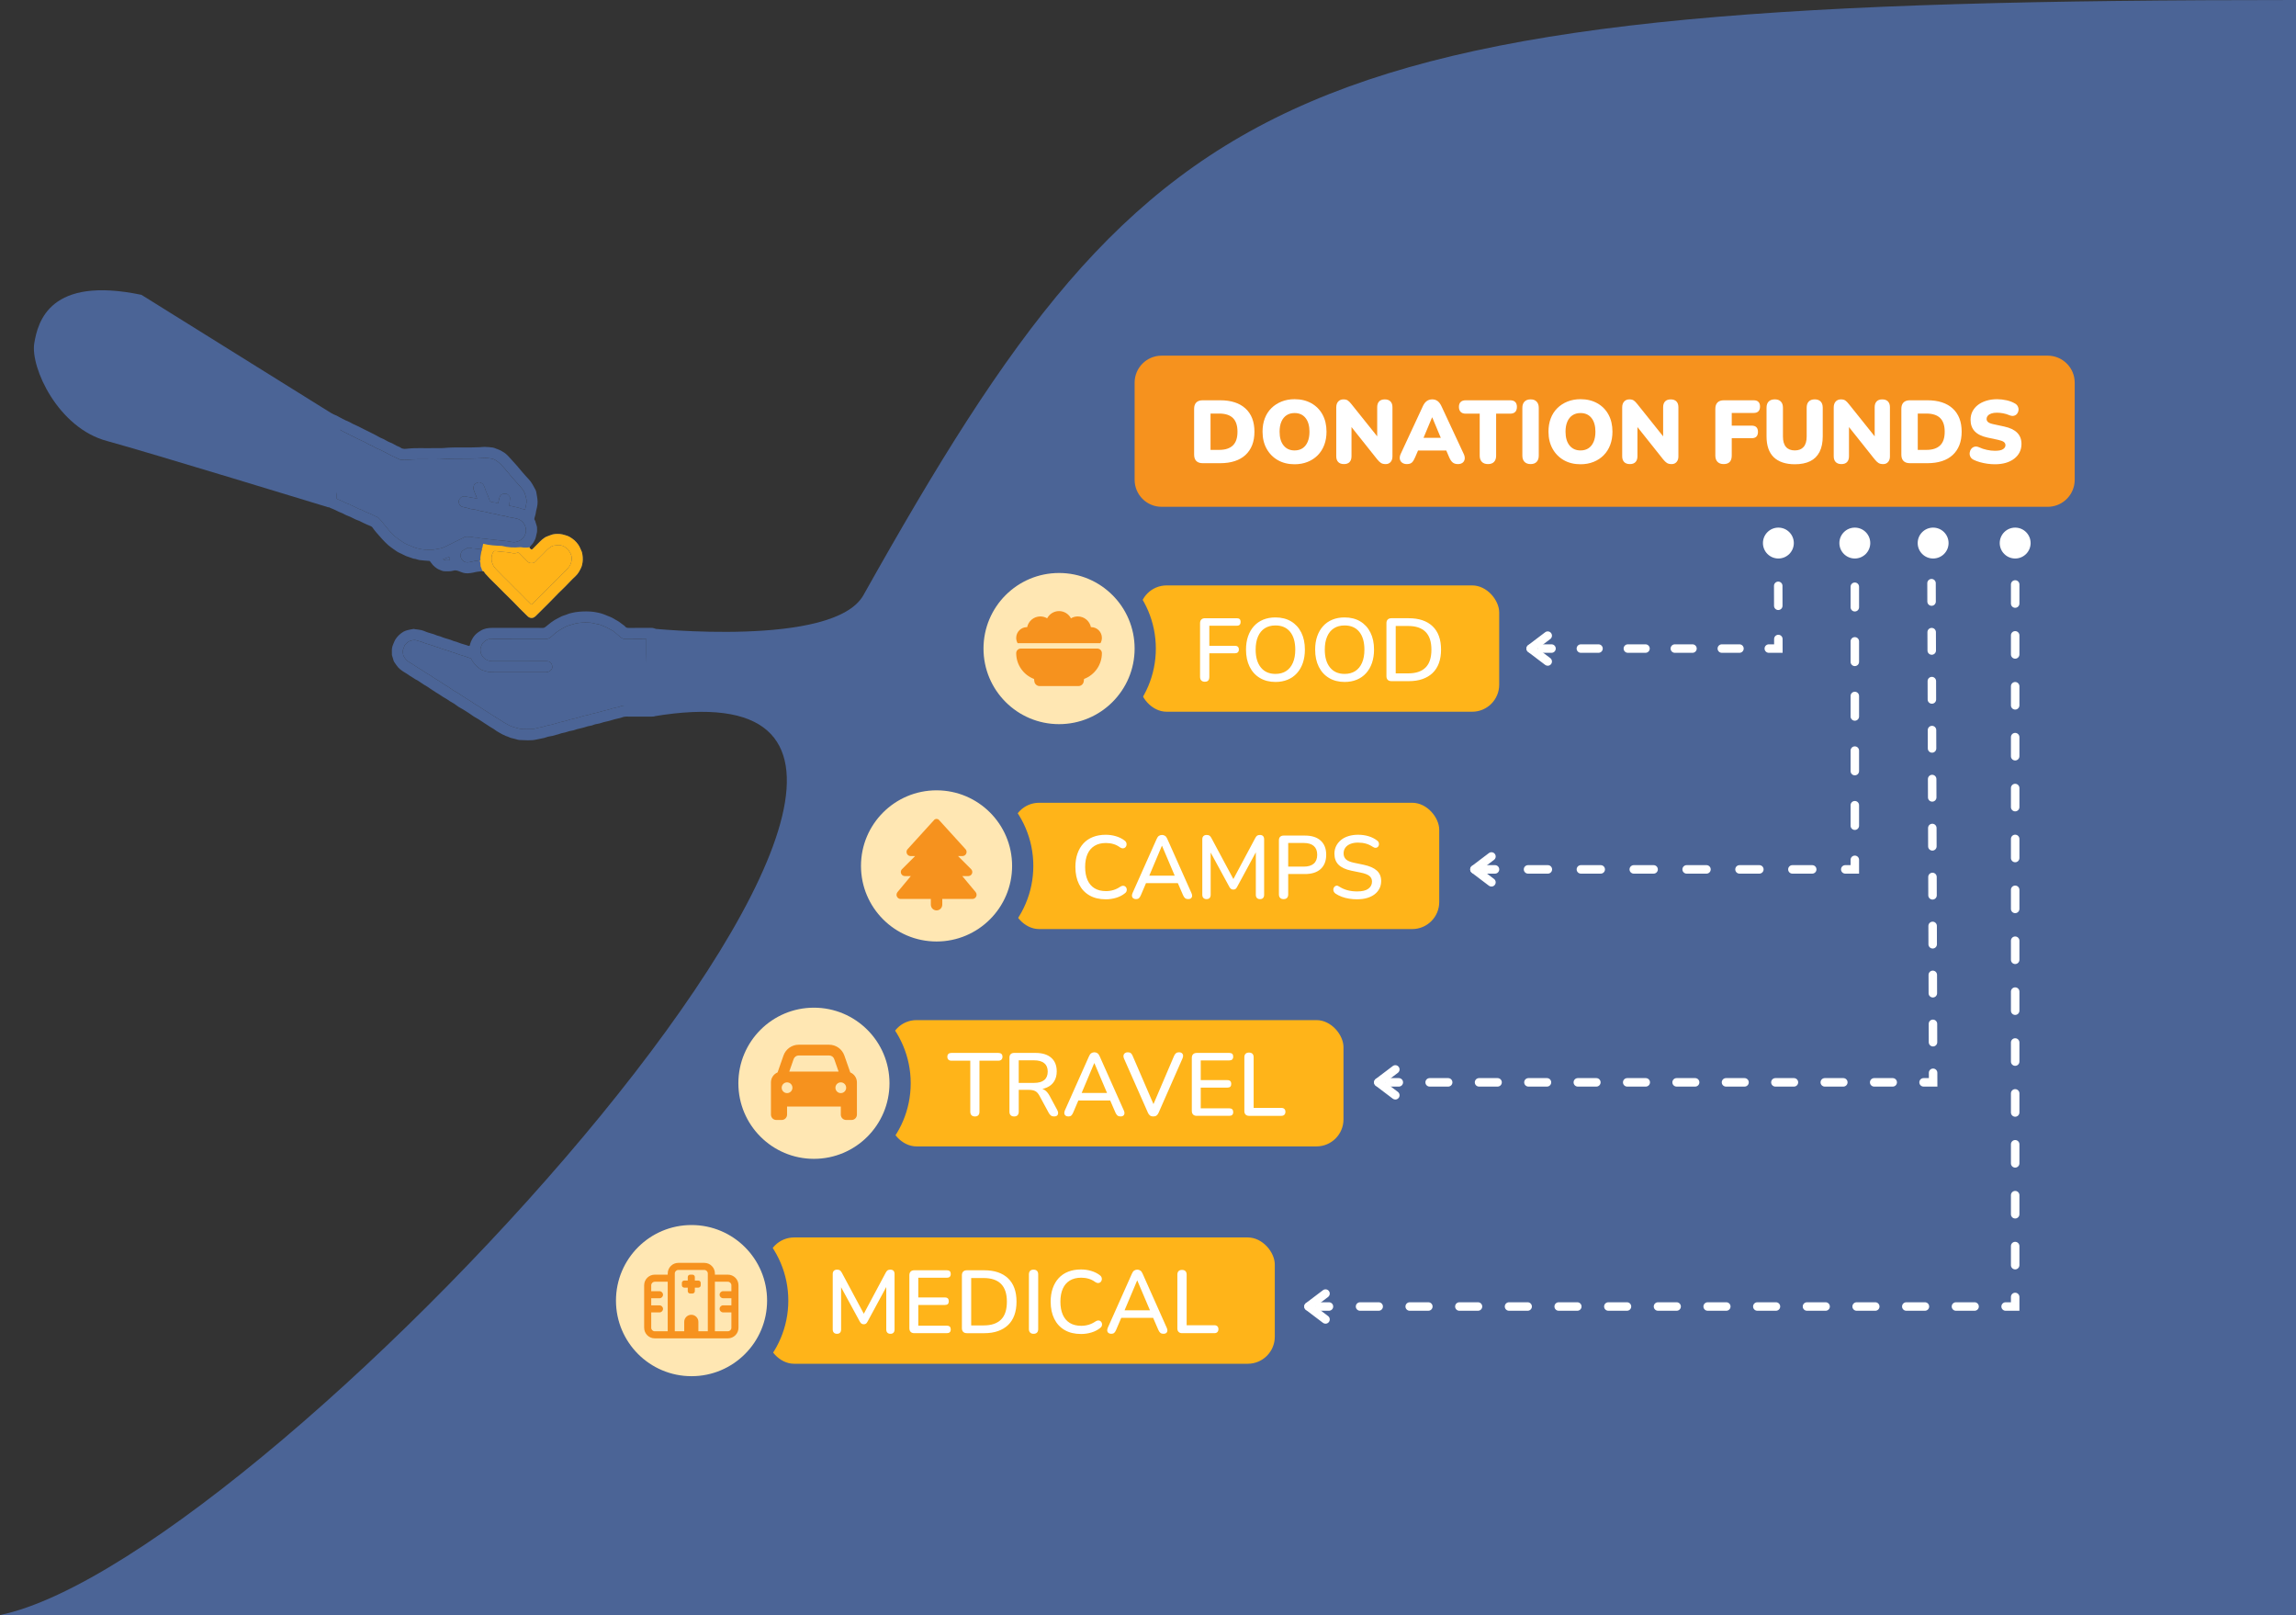 <?xml version="1.0" encoding="UTF-8"?>
<svg id="Layer_2" data-name="Layer 2" xmlns="http://www.w3.org/2000/svg" viewBox="0 0 2163.82 1521.64">
  <rect x="0" y="0" width="2163.82" height="1521.64" fill="#333333" stroke="none"/>
  <defs>
    <style>
      .cls-1 {
        fill: #fff;
      }

      .cls-2 {
        fill: #ffb419;
      }

      .cls-3 {
        fill: #4b6496;
      }

      .cls-4 {
        fill: #ffe7b3;
      }

      .cls-5 {
        fill: #f6921e;
      }
    </style>
  </defs>
  <g id="data4">
    <g>
      <g>
        <g>
          <g>
            <path class="cls-3" d="M306.71,434.03c0-12.83,.03-25.66-.04-38.49,0-1.7,.58-3.03,1.48-4.3,.95-1.34,3.86-1.91,5.31-1.22,1.25,.6,2.58,1.02,3.84,1.6,1.03,.48,2,1.09,3,1.63,.53,.29,1.07,.58,1.61,.86,1.24,.65,2.48,1.31,3.74,1.92,.64,.31,1.35,.48,2,.79,1,.47,1.98,.98,2.97,1.49,.62,.32,1.2,.72,1.83,1.01,1.53,.73,3.09,1.38,4.61,2.12,2.17,1.06,4.3,2.18,6.46,3.26,1.33,.66,2.68,1.29,4.01,1.95,2.15,1.07,4.3,2.15,6.42,3.26,1.48,.77,2.89,1.65,4.38,2.41,1.06,.54,2.22,.9,3.28,1.43,1.08,.54,2.1,1.19,3.16,1.78,.48,.27,.98,.52,1.49,.74,1.12,.49,2.29,.88,3.38,1.43,1.48,.74,2.88,1.63,4.35,2.39,1.1,.57,2.4,.84,3.37,1.57,2.13,1.62,4.55,1.29,6.82,1.04,8.24-.91,16.49-.23,24.72-.49,3.13-.1,6.28,.17,9.38-.12,11.39-1.07,22.81-.13,34.2-.75,1.45-.08,2.9-.34,4.34-.29,2.52,.09,5.04,.27,7.54,.6,1.16,.15,2.26,.71,3.38,1.12,1.12,.41,2.25,.79,3.31,1.32,1.39,.7,2.76,1.46,4.06,2.31,2.18,1.43,3.92,3.34,5.65,5.27,2.06,2.31,4.17,4.57,6.21,6.9,1.89,2.16,3.7,4.4,5.57,6.58,1.1,1.29,2.24,2.54,3.37,3.8,1.41,1.58,2.93,3.07,4.2,4.74,1.1,1.46,1.95,3.12,2.87,4.71,.64,1.09,1.25,2.19,1.8,3.33,.3,.61,.5,1.3,.63,1.97,.3,1.49,.57,2.99,.77,4.5,.22,1.57,.5,3.15,.47,4.73-.03,1.75-.2,3.54-.62,5.23-.5,1.96-.97,3.91-1.24,5.92-.17,1.28-.75,2.49-1.03,3.76-.17,.75-.41,1.5,.27,2.3,.51,.6,.6,1.57,.86,2.38,.38,1.19,.79,2.38,1.11,3.58,.14,.53,.12,1.1,.12,1.66,.02,1.18,.15,2.39-.03,3.54-.25,1.61-.83,3.17-1.1,4.78-.21,1.26-.78,2.33-1.36,3.41-.49,.92-.97,1.88-1.6,2.7-.89,1.14-1.94,2.16-2.88,3.27-.15,.18-.07,.57-.05,.85,0,.1,.15,.2,.25,.29,1.63,1.5,1.66,1.53,3.21-.01,2.12-2.11,4.15-4.32,6.31-6.39,1.44-1.38,2.93-2.77,4.61-3.81,1.52-.94,3.36-1.38,5.02-2.11,3.01-1.32,6.18-1.41,9.35-1.16,1.65,.13,3.28,.65,4.88,1.12,1.31,.38,2.65,.79,3.82,1.45,1.66,.94,3.28,2.02,4.71,3.27,1.32,1.15,2.45,2.54,3.51,3.94,.75,.99,1.31,2.14,1.86,3.27,.61,1.24,1.11,2.53,1.66,3.8,.04,.09,.1,.18,.12,.28,.73,3.09,1.05,6.22,.62,9.36-.23,1.71-.58,3.48-1.28,5.03-1.39,3.04-2.94,5.96-5.52,8.32-3.43,3.14-6.55,6.62-9.83,9.92-1.93,1.94-3.95,3.79-5.88,5.73-3.3,3.33-6.54,6.73-9.84,10.06-3.42,3.44-6.88,6.85-10.33,10.25-.89,.88-1.74,1.86-2.78,2.52-1.02,.64-2.15,.94-3.53,.7-2.02-.36-3.07-1.82-4.36-3.04-1.96-1.84-3.86-3.75-5.74-5.66-2.03-2.06-3.99-4.18-6.02-6.22-2.67-2.69-5.4-5.32-8.08-7.99-2.1-2.09-4.17-4.2-6.27-6.29-2.73-2.71-5.49-5.38-8.19-8.12-1.55-1.57-3.01-3.24-4.48-4.88-.22-.24-.21-.67-.42-.93-.5-.6-1.04-1.03-1.97-.88-2.1,.34-4.27,.37-6.33,.86-3.14,.74-6.28,1.41-9.5,1.1-1.46-.14-2.92-.63-4.29-1.17-2.28-.9-4.53-2.04-7.02-1.28-1.48,.45-2.93,.61-4.43,.62-1.67,0-3.35,.08-5-.12-1.07-.13-2.1-.66-3.11-1.08-.99-.41-2.02-.79-2.9-1.39-1.28-.87-2.53-1.83-3.6-2.93-1.15-1.19-2.05-2.61-3.1-3.91-.18-.22-.53-.34-.82-.41-.3-.07-.62,0-.93-.02-2.68-.22-5.38-.37-8.05-.72-1.3-.17-2.56-.71-3.83-1.07-.13-.04-.27-.07-.41-.07-1.56-.04-2.94-.69-4.37-1.21-1.4-.51-2.84-.9-4.21-1.47-1.26-.52-2.46-1.2-3.69-1.8-.49-.24-.98-.5-1.48-.71-2.33-.95-4.39-2.34-6.38-3.84-1.79-1.35-3.69-2.57-5.36-4.05-1.98-1.76-3.82-3.71-5.63-5.65-1.92-2.05-3.77-4.17-5.58-6.32-1.22-1.44-2.34-2.96-3.45-4.49-.73-1-1.78-1.4-2.87-1.8-.72-.27-1.42-.57-2.12-.88-1.27-.57-2.53-1.14-3.78-1.74-1.25-.6-2.47-1.26-3.73-1.85-.65-.3-1.34-.49-2.01-.74-.55-.21-1.1-.43-1.63-.68-1.68-.82-3.32-1.69-5.02-2.47-1.21-.56-2.5-.94-3.72-1.49-1.14-.51-2.22-1.18-3.35-1.71-1.16-.54-2.39-.94-3.55-1.47-1.22-.55-2.39-1.2-3.59-1.78-.57-.27-1.15-.5-1.73-.75-1.66-.72-3.37-1.33-4.95-2.2-.74-.41-1.27-1.19-1.75-2.02-.79-1.39-.51-2.78-.51-4.17-.04-12.41-.02-24.82-.02-37.24Zm188.12,46.25c.34-1.56,.64-2.88,.91-4.2,.17-.84,.38-1.68,.44-2.53,.07-1,.11-2.02-.05-3-.23-1.39-.61-2.76-1.03-4.11-.39-1.24-.75-2.54-1.43-3.63-.98-1.59-2.16-3.07-3.38-4.49-2.22-2.56-4.58-5.01-6.81-7.57-2.12-2.43-4.11-4.97-6.22-7.41-1.85-2.15-3.69-4.32-5.71-6.3-1.41-1.39-3.05-2.59-4.73-3.65-1.06-.66-2.36-1.06-3.6-1.29-1.82-.35-3.69-.59-5.54-.6-2.31-.02-4.63,.24-6.95,.35-10.7,.51-21.41-.11-32.12,.63-11.41,.78-22.89-.35-34.31,.69-1.97,.18-3.96,.06-5.94,.06-.35,0-.73,.05-1.03-.08-1.25-.54-2.47-1.15-3.71-1.72-1.59-.74-3.21-1.44-4.78-2.23-1.9-.95-3.76-2-5.65-2.98-1.72-.89-3.45-1.77-5.19-2.62-.65-.32-1.35-.52-2.01-.79-.53-.22-1.07-.44-1.58-.71-1.08-.59-2.12-1.25-3.21-1.81-1.06-.54-2.19-.94-3.25-1.48-1.48-.76-2.9-1.63-4.38-2.37-1.98-.98-4.01-1.86-6.01-2.82-1.71-.82-3.39-1.69-5.08-2.53-.5-.25-1.01-.47-1.51-.72-1.63-.83-3.25-1.69-4.88-2.52-.57-.29-1.18-.52-1.75-.82-1.04-.54-2.05-1.14-3.09-1.67-1.28-.65-2.58-1.25-3.99-1.93-.03,.48-.1,.97-.1,1.47,0,21.28,0,42.56-.02,63.83,0,1.03,.52,1.44,1.36,1.73,.73,.25,1.47,.52,2.17,.85,1.66,.77,3.29,1.6,4.94,2.38,.54,.26,1.09,.48,1.64,.7,.7,.27,1.43,.46,2.1,.77,1.28,.59,2.53,1.24,3.79,1.85,1.23,.6,2.46,1.19,3.69,1.77,.58,.28,1.16,.56,1.76,.79,.75,.28,1.55,.45,2.27,.79,1.15,.53,2.23,1.22,3.38,1.74,1.72,.77,3.47,1.43,5.21,2.15,.54,.22,1.06,.47,1.58,.73,.73,.36,1.44,.76,2.17,1.12,1.17,.58,2.51,.94,3.47,1.76,1.31,1.11,2.36,2.53,3.47,3.86,2.18,2.61,4.35,5.24,6.49,7.89,2.25,2.79,4.75,5.3,7.67,7.38,1.33,.95,2.66,1.9,4.01,2.81,1.21,.81,2.41,1.64,3.68,2.33,1.08,.59,2.26,1.01,3.4,1.49,1.92,.81,3.81,1.72,5.78,2.39,1.7,.58,3.47,.95,5.24,1.28,1.69,.32,3.41,.57,5.12,.65,3.18,.16,6.37,.19,9.51-.53,1.38-.32,2.79-.48,4.17-.77,.71-.15,1.42-.36,2.09-.64,1.36-.57,2.7-1.2,4.04-1.84,1.17-.55,2.33-1.13,3.49-1.71,1.01-.5,2.01-1.02,3.02-1.52,.7-.35,1.42-.67,2.13-1.01,1.12-.55,2.24-1.12,3.36-1.67,1.03-.5,2.1-.9,3.08-1.48,.9-.53,1.74-1.18,2.84-1.12,2.22,.11,4.43-.19,6.67,.51,1.69,.54,3.57,.06,5.39,.63,1.74,.55,3.67,.5,5.52,.72,1.67,.2,3.34,.43,5.02,.62,2.37,.27,4.75,.51,7.12,.76,2.61,.27,5.22,.54,7.83,.81,.07,0,.14,.02,.21,.03,2.18,.36,4.36,.79,6.55,1.07,1.25,.16,2.46-.11,3.72-.46,1.45-.4,2.73-1.01,3.87-1.88,1.45-1.09,2.87-2.27,3.46-4.13,.32-1,.92-1.96,1.05-2.97,.35-2.76-.26-5.3-1.72-7.76-1.12-1.89-2.7-3.13-4.48-4.1-1.34-.73-2.95-.99-4.47-1.34-1.51-.35-3.05-.54-4.57-.8-.24-.04-.48-.07-.72-.13-1.34-.36-2.66-.79-4.02-1.08-1.55-.33-3.12-.52-4.69-.78-.1-.02-.2-.06-.3-.08-1.31-.37-2.61-.8-3.94-1.08-1.54-.32-3.11-.51-4.66-.76-.1-.02-.19-.07-.29-.1-1.35-.36-2.69-.77-4.06-1.06-1.64-.35-3.31-.59-4.96-.88-.14-.02-.27-.08-.4-.12-1.3-.35-2.58-.77-3.89-1.03-1.63-.32-3.28-.51-4.92-.75-.07-.01-.14-.03-.2-.05-1.26-.37-2.5-.78-3.77-1.1-1.29-.32-2.64-.43-3.89-.85-1.52-.51-2.69-1.74-3.07-3.18-.34-1.28-.57-2.82,.48-4.13,.88-1.09,1.64-2.16,3.2-2.43,.83-.14,1.57-.22,2.4-.02,1.23,.3,2.48,.5,3.73,.71,1.53,.27,3.07,.51,4.6,.77,.1,.02,.19,.07,.29,.1,.67,.19,1.33,.38,2,.57,.06-.11,.13-.22,.19-.33-.32-.91-.6-1.83-.95-2.73-.31-.78-.71-1.52-1.02-2.3-.33-.83-.48-1.75-.9-2.52-.81-1.5-.51-4.49,.62-5.74,.82-.91,1.89-1.21,2.97-1.68,1.51-.65,2.61,.08,3.68,.62,2.16,1.08,2.52,3.45,3.37,5.44,.32,.76,.46,1.59,.78,2.36,.55,1.33,1.21,2.61,1.75,3.95,.56,1.4,.99,2.86,1.56,4.26,.5,1.22,1.4,1.86,2.84,1.9,1.32,.04,2.63,.42,3.94,.68,.17,.03,.32,.38,.44,.36,.34-.05,.9-.15,.96-.35,.32-1.15,.48-2.34,.76-3.5,.24-.99,.48-2,.93-2.9,.31-.61,.92-1.11,1.49-1.54,1.21-.89,2.64-.66,4.03-.72,1.45-.07,4.07,2.64,3.95,3.99-.19,2.12-.45,4.22-.71,6.33-.02,.19-.23,.36-.51,.78,1.22,.28,2.28,.52,3.33,.76,.3,.07,.61,.13,.91,.2,1.6,.36,3.2,.68,4.79,1.09,1.18,.31,2.33,.76,3.5,1.12,.95,.3,1.9,.56,2.82,.83Zm-27.09,39.01c-.35-.03-.94-.12-1.53-.1-.36,.01-.88,.08-1.03,.32-1.09,1.64-1.76,3.49-1.94,5.41-.14,1.6-.13,3.2,.41,4.87,.61,1.9,1.36,3.62,2.61,5.11,1.08,1.29,2.29,2.47,3.47,3.68,1.57,1.61,3.14,3.22,4.74,4.81,1.89,1.88,3.8,3.73,5.69,5.61,1.59,1.59,3.14,3.22,4.74,4.81,1.88,1.88,3.81,3.72,5.69,5.61,1.59,1.59,3.15,3.22,4.73,4.82,1.47,1.49,2.92,3.01,4.47,4.42,.39,.35,.74,1.19,1.52,.78,.37-.2,.64-.61,.95-.92,1.57-1.61,3.13-3.25,4.72-4.84,1.88-1.88,3.82-3.71,5.7-5.59,1.59-1.59,3.13-3.25,4.72-4.84,1.88-1.88,3.82-3.7,5.71-5.58,2.03-2.02,4.02-4.08,6.02-6.13,2.47-2.54,5.24-4.77,7.33-7.71,1.32-1.85,1.97-3.85,2.28-5.97,.35-2.34-.05-4.65-1.23-6.75-.61-1.1-1.28-2.16-1.99-3.2-.61-.9-1.6-1.39-2.42-2.06-1.8-1.46-3.85-2.09-6.01-2.28-1.54-.13-3.13,.3-4.7,.43-1.93,.16-3.48,1.26-4.87,2.35-1.98,1.56-3.65,3.53-5.45,5.32-1.22,1.21-2.46,2.42-3.68,3.64-1.15,1.15-2.45,2.2-3.42,3.49-1.57,2.1-5.67,2.34-7.35,.58-2.57-2.69-5.23-5.3-7.86-7.94-.64-.64-1.38-.96-2.32-.66-.63,.2-1.29,.43-1.94,.46-1.47,.07-2.9-.05-4.36-.46-1.6-.46-3.33-.48-5.01-.66-2.71-.29-5.43-.54-8.38-.84Zm-15.07,8.51c.03-.23,.08-.4,.06-.56-.29-2.29,.44-4.48,.67-6.72,.02-.16,.11-.31,.16-.47,.23-.81,.45-1.63,.69-2.5-2.75-.3-5.19-.58-7.64-.83-.59-.06-1.29,.13-1.75-.13-1.18-.68-2.43-.38-3.65-.48-.26-.02-.55,.06-.78,.18-1.05,.55-2.1,1.08-3.1,1.7-.79,.5-1.73,.98-2.18,1.73-.97,1.62-1.6,3.28-.87,5.39,.61,1.76,1.65,3.02,3.04,3.93,1.55,1.02,3.43,.9,5.22,.57,1.71-.32,3.4-.78,5.11-1.09,1.65-.3,3.32-.48,5.01-.71Zm-35.2-1c2.09,1.54,4.31,1.01,6.54,.98,0-1.15,.14-2.23-.82-2.9-1.91,.64-3.75,1.26-5.71,1.92Z"/>
            <path class="cls-3" d="M619.62,633.28c0,12.1-.01,24.2,.01,36.29,0,1.89-.63,3.42-2.14,4.5-.99,.71-2.1,1.11-3.41,1.1-7.93-.05-15.85-.02-23.78-.03-1.89,0-3.64,.51-5.38,1.18-.72,.28-1.51,.39-2.27,.57-1.24,.29-2.5,.55-3.73,.88-1.24,.33-2.45,.76-3.69,1.11-.88,.25-1.77,.47-2.66,.68-1.19,.28-2.4,.5-3.58,.82-1.24,.33-2.46,.76-3.68,1.14-.13,.04-.26,.08-.4,.11-1.3,.25-2.61,.43-3.89,.76-1.05,.27-2.06,.71-3.09,1.08-.07,.02-.13,.04-.2,.05-1.26,.25-2.53,.45-3.77,.77-1.21,.31-2.38,.75-3.57,1.1-.85,.25-1.72,.46-2.59,.66-1.26,.3-2.54,.54-3.79,.89-1.16,.32-2.28,.74-3.42,1.12-.07,.02-.13,.05-.2,.06-1.26,.24-2.54,.43-3.79,.73-1.1,.26-2.18,.64-3.26,.97-.13,.04-.24,.14-.38,.17-1.29,.29-2.6,.52-3.88,.87-1.18,.32-2.32,.76-3.48,1.13-.2,.06-.41,.05-.61,.11-1.42,.39-2.83,.79-4.25,1.19-.07,.02-.13,.04-.2,.05-1.33,.24-2.66,.43-3.97,.74-1.1,.26-2.16,.67-3.23,1.01-.13,.04-.25,.12-.38,.15-2.44,.5-4.9,.93-7.33,1.5-5.25,1.24-10.55,.62-15.83,.48-1.54-.04-3.06-.69-4.59-1.06-1.26-.3-2.53-.53-3.76-.91-.93-.29-1.8-.78-2.71-1.14-.7-.27-1.44-.44-2.13-.73-1.03-.44-2.06-.92-3.05-1.43-1.15-.6-2.28-1.26-3.41-1.9-.8-.46-1.61-.92-2.39-1.43-.76-.5-1.44-1.12-2.21-1.61-1.22-.78-2.5-1.47-3.73-2.25-1.57-.99-3.12-2.02-4.67-3.04-1.97-1.29-3.9-2.62-5.9-3.87-1.57-.98-3.23-1.82-4.79-2.81-1.51-.96-2.91-2.06-4.4-3.05-1.7-1.13-3.42-2.22-5.17-3.28-1.57-.95-3.22-1.77-4.76-2.76-1.48-.95-2.84-2.08-4.31-3.05-1.16-.76-2.42-1.36-3.6-2.1-1.21-.75-2.35-1.6-3.56-2.36-.91-.57-1.89-1.03-2.79-1.61-1.45-.92-2.86-1.9-4.3-2.82-.94-.61-1.92-1.16-2.87-1.76-.77-.48-1.52-1-2.29-1.5-.91-.59-1.84-1.16-2.74-1.77-.9-.6-1.75-1.27-2.66-1.84-1.1-.7-2.27-1.29-3.36-2-1.92-1.24-3.79-2.55-5.72-3.78-.87-.56-1.84-.97-2.74-1.5-.79-.46-1.52-1-2.29-1.49-.95-.61-1.93-1.18-2.88-1.8-1.07-.69-2.11-1.43-3.18-2.12-1.27-.82-2.61-1.54-3.82-2.43-1.33-.98-2.71-1.96-3.78-3.2-1.47-1.69-2.71-3.59-3.94-5.47-.44-.67-.52-1.57-.77-2.36-.37-1.19-.76-2.37-1.12-3.56-.08-.26-.08-.55-.08-.83-.01-1.29-.03-2.57-.02-3.86,.02-1.94,.41-3.8,1.19-5.58,.69-1.57,1.2-3.24,2.1-4.68,.96-1.53,2.16-2.96,3.48-4.21,1.32-1.25,2.84-2.35,4.42-3.25,1.2-.69,2.61-1.07,3.97-1.42,1.71-.44,3.47-.73,5.21-1.02,.45-.07,.94,.13,1.41,.2,2.1,.3,4.24,.47,6.3,.95,1.6,.38,3.11,1.16,4.67,1.74,.63,.24,1.28,.43,1.92,.63,1.65,.49,3.32,.94,4.95,1.48,.97,.32,1.89,.8,2.86,1.13,.95,.32,1.94,.5,2.89,.81,.98,.32,1.94,.75,2.91,1.11,.66,.25,1.33,.48,2.01,.68,1.65,.5,3.32,.95,4.95,1.48,.97,.32,1.89,.8,2.86,1.13,.95,.32,1.94,.51,2.89,.82,.98,.32,1.94,.74,2.91,1.1,.66,.25,1.33,.48,2.01,.68,1.65,.5,3.31,.97,4.96,1.47,.28,.09,.54,.29,.82,.35,.48,.11,1,.26,1.45,.16,.21-.05,.32-.65,.44-1.01,.36-1.11,.59-2.27,1.07-3.31,.68-1.47,1.45-2.92,2.37-4.24,.78-1.11,1.79-2.07,2.77-3.01,1.18-1.12,2.59-1.91,3.98-2.77,3.36-2.08,6.97-2.6,10.79-2.59,12.27,.03,24.54,.01,36.82,.01,3.55,0,7.09-.08,10.64,.04,1.41,.05,2.31-.6,3.26-1.39,1.55-1.29,3.11-2.56,4.71-3.78,1.05-.8,2.16-1.53,3.29-2.23,.96-.59,1.98-1.09,2.98-1.63,1.14-.61,2.28-1.23,3.43-1.81,.51-.25,1.05-.43,1.59-.62,.91-.31,1.83-.59,2.73-.91,1.01-.37,2-.81,3.02-1.15,.8-.27,1.64-.45,2.47-.64,1.1-.25,2.19-.51,3.3-.68,4.82-.73,9.66-.91,14.52-.6,1.65,.11,3.3,.33,4.93,.63,1.84,.34,3.67,.73,5.46,1.26,1.59,.47,3.12,1.15,4.67,1.76,1.64,.65,3.3,1.27,4.89,2.02,1.18,.55,2.26,1.3,3.39,1.95,1.13,.66,2.32,1.24,3.4,1.98,1.82,1.27,3.57,2.63,5.34,3.97,.19,.15,.29,.41,.46,.6,.97,1.12,2.22,1.26,3.63,1.24,6.99-.06,13.98,0,20.96-.05,1.95-.01,3.63,.42,4.79,2.08,.62,.89,1.06,1.83,1.06,3-.04,10.71-.02,21.41-.02,32.12,0,1.49,0,2.99,0,4.48Zm-10.47-31.24h-1.42c-6.29,0-12.59,.05-18.88-.05-1.08-.02-2.31-.39-3.2-1-1.6-1.1-2.98-2.51-4.47-3.77-1.13-.96-2.25-1.95-3.46-2.8-.91-.64-1.96-1.06-2.94-1.6-1.11-.6-2.19-1.27-3.33-1.82-1.07-.51-2.19-.9-3.29-1.35-.97-.39-1.9-.88-2.9-1.17-1.21-.35-2.47-.53-3.7-.78-1.77-.36-3.53-.89-5.33-1.05-4.37-.39-8.72-.12-13.05,.57-.14,.02-.27,.06-.4,.09-1.27,.37-2.55,.73-3.82,1.1-.73,.21-1.45,.45-2.17,.67-.82,.25-1.69,.4-2.46,.75-1.14,.52-2.2,1.22-3.34,1.75-1.92,.9-3.61,2.14-5.39,3.25-2.34,1.45-4.18,3.44-6.23,5.19-1.53,1.3-3.16,2.03-5.22,2.02-16.58-.03-33.17-.02-49.75-.01-1.11,0-2.23,0-3.33,.12-1.43,.14-2.68,.82-3.8,1.68-1.4,1.08-2.82,2.18-3.39,4-.32,1.05-.95,2.04-1.07,3.1-.24,2.13,.07,4.16,1.12,6.18,1.3,2.52,3.28,4.11,5.76,5.05,1.41,.54,3.04,.68,4.57,.69,16.79,.05,33.58,.04,50.38,.02,2.44,0,4.38,.58,5.39,3.14,.64,1.62,.69,3.57-.32,4.79-1.44,1.73-3.24,2.54-5.52,2.53-15.02-.04-30.04-.02-45.06-.02-4.13,0-8.29,.23-12.28-1.19-1.3-.46-2.71-.74-3.84-1.46-1.57-.99-3.02-2.23-4.34-3.54-1.19-1.17-2.09-2.62-3.2-3.87-.91-1.02-.87-2.75-2.47-3.22-.57-.17-1.15-.32-1.72-.53-.95-.34-1.87-.76-2.82-1.07-1.64-.53-3.3-.98-4.95-1.49-.67-.2-1.34-.43-2-.67-.98-.36-1.94-.76-2.93-1.1-.97-.33-1.97-.57-2.94-.89-.98-.33-1.93-.76-2.92-1.08-1.61-.52-3.24-.98-4.85-1.47-.67-.21-1.34-.43-2-.67-.98-.36-1.94-.77-2.93-1.1-.97-.33-1.97-.57-2.94-.89-.95-.32-1.87-.76-2.83-1.06-1.64-.53-3.3-.98-4.95-1.49-.7-.21-1.4-.45-2.09-.7-.91-.34-1.8-.75-2.73-1.06-.97-.33-1.96-.6-2.95-.85-1.35-.34-2.74-.97-4.06-.86-2.31,.19-4.68,.62-6.49,2.3-1.13,1.05-2.4,2.01-2.91,3.58-.23,.71-.42,1.45-.76,2.1-.93,1.81-.55,3.73-.29,5.55,.18,1.23,.96,2.43,1.69,3.5,.7,1.04,1.55,2.05,2.54,2.79,1.43,1.07,3.07,1.88,4.59,2.84,1.28,.81,2.51,1.7,3.79,2.51,1.49,.95,3.02,1.85,4.51,2.8,1.57,1,3.11,2.05,4.68,3.03,1.5,.94,3.05,1.8,4.55,2.74,.9,.57,1.71,1.28,2.61,1.84,1.49,.94,3.04,1.79,4.52,2.74,1.94,1.24,3.82,2.56,5.75,3.8,1.13,.73,2.35,1.33,3.47,2.07,1.47,.98,2.85,2.1,4.34,3.04,1.56,1,3.22,1.83,4.8,2.8,1.28,.79,2.5,1.69,3.76,2.51,1.54,1.01,3.1,1.99,4.66,2.97,1.25,.78,2.52,1.52,3.76,2.32,.81,.52,1.56,1.14,2.35,1.68,.71,.48,1.45,.93,2.2,1.37,.94,.56,1.92,1.05,2.84,1.64,1.48,.96,2.92,1.99,4.4,2.96,1.21,.79,2.46,1.52,3.68,2.3,1.16,.74,2.29,1.52,3.46,2.27,.95,.6,1.92,1.17,2.87,1.76,.82,.51,1.61,1.06,2.43,1.56,.88,.54,1.8,1,2.67,1.56,1.21,.77,2.37,1.64,3.59,2.39,1.18,.73,2.42,1.38,3.64,2.05,1.13,.61,2.23,1.3,3.42,1.76,1.6,.61,3.28,1.03,4.92,1.52,2.1,.62,4.21,1.24,6.43,1.22,4.03-.04,8.09,.51,12.08-.63,2.23-.63,4.54-1.01,6.81-1.51,.09-.02,.17-.11,.27-.14,1.18-.35,2.36-.74,3.56-1.03,1.24-.3,2.51-.45,3.75-.75,1.5-.36,2.98-.82,4.47-1.23,.17-.05,.33-.09,.5-.14,1.3-.38,2.59-.78,3.9-1.12,1.21-.32,2.45-.56,3.67-.86,.75-.18,1.51-.37,2.25-.6,1.2-.36,2.37-.81,3.58-1.13,1.27-.33,2.57-.54,3.85-.82,.86-.19,1.71-.4,2.55-.65,1.98-.59,3.95-1.26,5.94-1.81,1.2-.33,2.45-.5,3.68-.74,.13-.03,.26-.08,.4-.12,1.17-.36,2.34-.76,3.52-1.07,1.21-.32,2.44-.53,3.66-.81,.86-.2,1.7-.44,2.55-.67,1.37-.38,2.74-.78,4.11-1.15,1.11-.29,2.24-.53,3.36-.81,.82-.2,1.65-.4,2.46-.64,1.23-.36,2.44-.81,3.68-1.14,1.23-.33,2.49-.54,3.73-.82,.8-.18,1.63-.29,2.37-.61,1.85-.79,3.75-1.22,5.77-1.21,6.19,.02,12.38,0,18.56,0,.4,0,.8,0,1.25,0v-62.69Z"/>
            <path class="cls-3" d="M494.83,480.28c-.92-.27-1.88-.53-2.82-.83-1.17-.36-2.32-.81-3.5-1.12-1.58-.41-3.19-.73-4.79-1.09-.3-.07-.61-.13-.91-.2-1.05-.24-2.1-.48-3.33-.76,.28-.41,.49-.58,.51-.78,.26-2.11,.53-4.22,.71-6.33,.12-1.35-2.5-4.06-3.95-3.99-1.39,.06-2.82-.17-4.03,.72-.57,.42-1.19,.92-1.49,1.54-.45,.9-.68,1.91-.93,2.9-.29,1.16-.45,2.35-.76,3.5-.05,.2-.62,.3-.96,.35-.13,.02-.28-.33-.44-.36-1.31-.26-2.62-.64-3.94-.68-1.44-.04-2.33-.68-2.84-1.9-.58-1.4-1-2.86-1.56-4.26-.54-1.33-1.2-2.62-1.75-3.95-.32-.76-.45-1.6-.78-2.36-.85-1.99-1.21-4.36-3.37-5.44-1.07-.53-2.17-1.26-3.68-.62-1.08,.46-2.15,.76-2.97,1.68-1.13,1.25-1.42,4.24-.62,5.74,.42,.78,.58,1.69,.9,2.52,.31,.78,.71,1.52,1.02,2.3,.35,.9,.64,1.82,.95,2.73-.06,.11-.13,.22-.19,.33-.67-.19-1.33-.38-2-.57-.1-.03-.19-.08-.29-.1-1.53-.26-3.07-.5-4.6-.77-1.25-.22-2.5-.41-3.73-.71-.82-.2-1.57-.12-2.4,.02-1.56,.26-2.32,1.33-3.2,2.43-1.06,1.31-.82,2.85-.48,4.13,.38,1.44,1.56,2.67,3.07,3.18,1.25,.42,2.6,.53,3.89,.85,1.27,.32,2.51,.73,3.77,1.1,.07,.02,.13,.04,.2,.05,1.64,.24,3.29,.43,4.92,.75,1.31,.26,2.59,.68,3.89,1.03,.13,.04,.26,.09,.4,.12,1.65,.29,3.32,.53,4.96,.88,1.37,.29,2.71,.7,4.06,1.06,.1,.03,.19,.08,.29,.1,1.55,.25,3.12,.44,4.66,.76,1.33,.28,2.63,.71,3.94,1.08,.1,.03,.2,.07,.3,.08,1.56,.25,3.14,.45,4.69,.78,1.35,.28,2.68,.72,4.02,1.08,.23,.06,.48,.09,.72,.13,1.53,.26,3.07,.45,4.57,.8,1.52,.35,3.13,.62,4.47,1.34,1.78,.96,3.36,2.2,4.48,4.1,1.46,2.46,2.07,5,1.72,7.76-.13,1.02-.73,1.97-1.05,2.97-.59,1.86-2.01,3.03-3.46,4.13-1.15,.86-2.42,1.48-3.87,1.88-1.25,.35-2.47,.62-3.72,.46-2.19-.28-4.37-.71-6.55-1.07-.07-.01-.14-.03-.21-.03-2.61-.27-5.22-.54-7.83-.81-2.37-.25-4.75-.49-7.12-.76-1.67-.19-3.34-.42-5.02-.62-1.85-.22-3.78-.17-5.52-.72-1.82-.58-3.7-.1-5.39-.63-2.23-.71-4.44-.4-6.67-.51-1.1-.06-1.94,.59-2.84,1.12-.98,.58-2.05,.98-3.08,1.48-1.12,.55-2.24,1.12-3.36,1.67-.7,.35-1.42,.66-2.13,1.01-1.01,.5-2.01,1.02-3.02,1.52-1.16,.58-2.32,1.16-3.49,1.71-1.34,.63-2.68,1.26-4.04,1.84-.67,.28-1.38,.49-2.09,.64-1.38,.29-2.79,.45-4.17,.77-3.14,.72-6.33,.69-9.51,.53-1.71-.09-3.43-.34-5.12-.65-1.77-.33-3.54-.71-5.24-1.28-1.97-.67-3.86-1.58-5.78-2.39-1.14-.48-2.32-.9-3.4-1.49-1.27-.69-2.48-1.52-3.68-2.33-1.36-.91-2.68-1.87-4.01-2.81-2.93-2.08-5.43-4.59-7.67-7.38-2.14-2.65-4.31-5.28-6.49-7.89-1.11-1.33-2.16-2.76-3.47-3.86-.96-.81-2.3-1.18-3.47-1.76-.73-.36-1.44-.75-2.17-1.12-.52-.26-1.04-.51-1.58-.73-1.74-.72-3.49-1.39-5.21-2.15-1.16-.52-2.23-1.21-3.38-1.74-.72-.34-1.52-.5-2.27-.79-.6-.23-1.18-.51-1.76-.79-1.23-.59-2.46-1.18-3.69-1.77-1.27-.62-2.51-1.27-3.79-1.85-.68-.31-1.41-.51-2.1-.77-.55-.21-1.11-.44-1.64-.7-1.65-.79-3.28-1.61-4.94-2.38-.7-.33-1.44-.59-2.17-.85-.84-.29-1.36-.7-1.36-1.73,.02-21.28,.02-42.56,.02-63.83,0-.5,.06-.99,.1-1.47,1.41,.68,2.71,1.28,3.99,1.93,1.05,.53,2.06,1.13,3.09,1.67,.57,.3,1.18,.53,1.75,.82,1.63,.83,3.25,1.68,4.88,2.52,.5,.25,1.01,.48,1.51,.72,1.7,.84,3.38,1.71,5.08,2.53,1.99,.96,4.03,1.83,6.01,2.82,1.49,.74,2.9,1.62,4.38,2.37,1.06,.54,2.19,.94,3.25,1.48,1.09,.56,2.13,1.22,3.21,1.81,.51,.28,1.04,.49,1.58,.71,.67,.28,1.37,.48,2.01,.79,1.74,.85,3.47,1.73,5.19,2.62,1.89,.98,3.75,2.02,5.65,2.98,1.57,.79,3.19,1.48,4.78,2.23,1.24,.58,2.46,1.18,3.71,1.72,.3,.13,.69,.08,1.03,.08,1.98,0,3.98,.12,5.94-.06,11.43-1.04,22.9,.09,34.31-.69,10.71-.73,21.42-.12,32.12-.63,2.32-.11,4.63-.37,6.95-.35,1.85,.02,3.72,.26,5.54,.6,1.24,.24,2.54,.63,3.6,1.29,1.68,1.06,3.32,2.26,4.73,3.65,2.02,1.98,3.86,4.16,5.71,6.3,2.11,2.44,4.1,4.98,6.22,7.41,2.23,2.56,4.59,5,6.81,7.57,1.23,1.41,2.4,2.9,3.38,4.49,.67,1.09,1.04,2.39,1.43,3.63,.42,1.35,.8,2.72,1.03,4.11,.16,.98,.12,2,.05,3-.06,.85-.27,1.69-.44,2.53-.27,1.32-.57,2.63-.91,4.2Z"/>
            <path class="cls-2" d="M467.74,519.29c2.95,.29,5.67,.55,8.38,.84,1.68,.18,3.41,.2,5.01,.66,1.46,.42,2.9,.53,4.36,.46,.65-.03,1.31-.26,1.94-.46,.94-.3,1.68,.03,2.32,.66,2.63,2.63,5.29,5.24,7.86,7.94,1.68,1.76,5.78,1.52,7.35-.58,.97-1.29,2.26-2.34,3.42-3.49,1.22-1.22,2.45-2.42,3.68-3.64,1.8-1.79,3.47-3.75,5.45-5.32,1.39-1.09,2.94-2.19,4.87-2.35,1.57-.13,3.16-.56,4.7-.43,2.16,.19,4.21,.82,6.01,2.28,.82,.67,1.8,1.16,2.42,2.06,.71,1.04,1.38,2.1,1.99,3.2,1.17,2.1,1.57,4.41,1.23,6.75-.31,2.12-.96,4.12-2.28,5.97-2.1,2.94-4.86,5.17-7.33,7.71-2,2.05-3.99,4.1-6.02,6.13-1.88,1.88-3.82,3.7-5.71,5.58-1.6,1.59-3.13,3.25-4.72,4.84-1.88,1.88-3.82,3.71-5.7,5.59-1.6,1.59-3.15,3.23-4.72,4.84-.31,.32-.57,.73-.95,.92-.78,.41-1.13-.43-1.52-.78-1.55-1.41-2.99-2.93-4.47-4.42-1.58-1.6-3.14-3.23-4.73-4.82-1.88-1.88-3.8-3.73-5.69-5.61-1.59-1.59-3.14-3.22-4.74-4.81-1.88-1.88-3.8-3.73-5.69-5.61-1.59-1.59-3.17-3.19-4.74-4.81-1.17-1.21-2.38-2.39-3.47-3.68-1.26-1.49-2.01-3.22-2.61-5.11-.53-1.67-.55-3.27-.41-4.87,.17-1.92,.85-3.78,1.94-5.41,.16-.24,.68-.31,1.03-.32,.59-.02,1.18,.07,1.53,.1Z"/>
            <path class="cls-3" d="M452.67,527.8c-1.69,.23-3.36,.41-5.01,.71-1.71,.31-3.4,.77-5.11,1.09-1.79,.33-3.67,.45-5.22-.57-1.39-.91-2.43-2.16-3.04-3.93-.73-2.11-.1-3.76,.87-5.39,.45-.75,1.39-1.23,2.18-1.73,1-.63,2.06-1.16,3.1-1.7,.23-.12,.52-.2,.78-.18,1.22,.09,2.47-.2,3.65,.48,.46,.26,1.16,.07,1.75,.13,2.45,.26,4.89,.53,7.64,.83-.24,.87-.46,1.68-.69,2.5-.04,.16-.14,.31-.16,.47-.24,2.24-.96,4.43-.67,6.72,.02,.16-.03,.33-.06,.56Z"/>
            <path class="cls-3" d="M417.48,526.8c1.96-.66,3.81-1.28,5.71-1.92,.96,.66,.82,1.74,.82,2.9-2.23,.04-4.44,.57-6.54-.98Z"/>
            <path class="cls-3" d="M609.15,602.04v62.69c-.44,0-.85,0-1.25,0-6.19,0-12.38,.01-18.56,0-2.02,0-3.92,.42-5.77,1.21-.74,.32-1.58,.43-2.37,.61-1.24,.28-2.5,.5-3.73,.82-1.24,.33-2.45,.77-3.68,1.14-.81,.24-1.64,.44-2.46,.64-1.12,.27-2.25,.51-3.36,.81-1.38,.36-2.74,.77-4.11,1.15-.85,.23-1.7,.47-2.55,.67-1.22,.28-2.45,.5-3.66,.81-1.19,.31-2.35,.71-3.52,1.07-.13,.04-.26,.09-.4,.12-1.23,.24-2.48,.41-3.68,.74-2,.55-3.96,1.22-5.94,1.81-.84,.25-1.69,.46-2.55,.65-1.28,.29-2.58,.49-3.85,.82-1.21,.32-2.38,.76-3.58,1.13-.74,.23-1.5,.42-2.25,.6-1.22,.29-2.45,.54-3.67,.86-1.31,.34-2.6,.75-3.9,1.12-.17,.05-.33,.09-.5,.14-1.49,.42-2.97,.87-4.47,1.23-1.24,.3-2.51,.45-3.75,.75-1.2,.29-2.37,.68-3.56,1.03-.09,.03-.17,.12-.27,.14-2.27,.5-4.58,.88-6.81,1.51-4,1.13-8.05,.58-12.08,.63-2.22,.02-4.33-.6-6.43-1.22-1.65-.48-3.32-.91-4.92-1.52-1.19-.45-2.29-1.14-3.42-1.76-1.22-.66-2.46-1.32-3.64-2.05-1.22-.75-2.38-1.62-3.59-2.39-.87-.55-1.79-1.02-2.67-1.56-.82-.5-1.62-1.05-2.43-1.56-.95-.6-1.93-1.16-2.87-1.76-1.16-.74-2.3-1.52-3.46-2.27-1.22-.78-2.47-1.51-3.68-2.3-1.48-.97-2.91-2-4.4-2.96-.92-.59-1.9-1.08-2.84-1.64-.74-.44-1.48-.89-2.2-1.37-.8-.54-1.55-1.16-2.35-1.68-1.24-.8-2.51-1.54-3.76-2.32-1.56-.98-3.12-1.97-4.66-2.97-1.26-.82-2.48-1.73-3.76-2.51-1.58-.97-3.24-1.8-4.8-2.8-1.49-.95-2.87-2.07-4.34-3.04-1.12-.74-2.34-1.34-3.47-2.07-1.93-1.24-3.82-2.56-5.75-3.8-1.48-.95-3.03-1.79-4.52-2.74-.9-.57-1.71-1.28-2.61-1.84-1.5-.95-3.05-1.8-4.55-2.74-1.58-.99-3.11-2.04-4.68-3.03-1.49-.95-3.02-1.84-4.51-2.8-1.28-.82-2.51-1.71-3.79-2.51-1.52-.96-3.16-1.76-4.59-2.84-.99-.74-1.84-1.75-2.54-2.79-.72-1.07-1.51-2.27-1.69-3.5-.26-1.81-.65-3.73,.29-5.55,.34-.66,.53-1.39,.76-2.1,.51-1.57,1.78-2.53,2.91-3.58,1.82-1.68,4.19-2.11,6.49-2.3,1.32-.11,2.71,.52,4.06,.86,.99,.25,1.98,.52,2.95,.85,.92,.31,1.81,.72,2.73,1.06,.69,.26,1.39,.49,2.09,.7,1.65,.5,3.31,.96,4.95,1.49,.96,.31,1.87,.74,2.83,1.06,.97,.33,1.97,.57,2.94,.89,.99,.34,1.95,.75,2.93,1.1,.66,.24,1.33,.46,2,.67,1.62,.49,3.24,.95,4.85,1.47,.99,.32,1.94,.75,2.92,1.08,.97,.33,1.97,.56,2.94,.89,.99,.33,1.95,.74,2.93,1.1,.66,.24,1.33,.47,2,.67,1.65,.5,3.31,.96,4.95,1.49,.96,.31,1.88,.73,2.82,1.07,.56,.2,1.14,.36,1.72,.53,1.6,.47,1.56,2.21,2.47,3.22,1.11,1.25,2.02,2.7,3.2,3.87,1.33,1.31,2.77,2.55,4.34,3.54,1.13,.72,2.55,1,3.84,1.46,3.99,1.42,8.15,1.19,12.28,1.19,15.02,0,30.04-.02,45.06,.02,2.29,0,4.08-.8,5.52-2.53,1.01-1.21,.96-3.16,.32-4.79-1.01-2.56-2.95-3.14-5.39-3.14-16.79,.02-33.58,.03-50.38-.02-1.53,0-3.16-.15-4.57-.69-2.48-.95-4.46-2.53-5.76-5.05-1.04-2.02-1.36-4.05-1.12-6.18,.12-1.06,.74-2.05,1.07-3.1,.57-1.82,1.98-2.92,3.39-4,1.11-.86,2.36-1.54,3.8-1.68,1.1-.11,2.22-.12,3.33-.12,16.58,0,33.17-.02,49.75,.01,2.05,0,3.69-.72,5.22-2.02,2.06-1.75,3.89-3.74,6.23-5.19,1.78-1.11,3.47-2.35,5.39-3.25,1.14-.53,2.19-1.24,3.34-1.75,.78-.35,1.64-.5,2.46-.75,.73-.22,1.44-.46,2.17-.67,1.27-.38,2.54-.74,3.82-1.1,.13-.04,.27-.07,.4-.09,4.33-.68,8.69-.96,13.05-.57,1.79,.16,3.55,.69,5.33,1.05,1.24,.25,2.49,.44,3.7,.78,1,.29,1.93,.77,2.9,1.17,1.1,.45,2.22,.83,3.29,1.35,1.14,.55,2.22,1.22,3.33,1.82,.98,.53,2.04,.96,2.94,1.6,1.21,.85,2.32,1.85,3.46,2.8,1.49,1.26,2.87,2.67,4.47,3.77,.89,.61,2.12,.99,3.2,1,6.29,.09,12.58,.05,18.88,.05h1.42Z"/>
          </g>
          <path class="cls-2" d="M548.45,520.26c-.02-.1-.08-.19-.12-.28-.55-1.27-1.05-2.56-1.66-3.8-.55-1.13-1.11-2.28-1.86-3.27-1.06-1.4-2.19-2.79-3.51-3.94-1.44-1.25-3.06-2.32-4.71-3.27-1.17-.67-2.51-1.07-3.82-1.45-1.6-.47-3.23-.99-4.88-1.12-3.17-.25-6.34-.15-9.35,1.16-1.66,.73-3.5,1.16-5.02,2.11-1.68,1.04-3.17,2.43-4.61,3.81-2.16,2.07-4.19,4.28-6.31,6.39-1.55,1.54-1.58,1.51-3.21,.01-.09-.09-.24-.19-.25-.29-.02-.27-.08-.62,.03-.81-1.75,.47-3.58,.53-5.37,.43-1.03-.12-2.06-.27-3.09-.43,.36,.06,.19,.07-.54,.02-5.59,.62-11.65,.27-17.19-1.22-5.86-.16-11.89-.54-17.6-2.01-.08,.64-.2,1.13-.37,1.64-.13,1.25-.47,2.44-.97,3.56,.08,0,.15,.02,.23,.03-.24,.87-.46,1.68-.69,2.5-.04,.16-.14,.31-.16,.47-.24,2.24-.96,4.43-.67,6.72,.02,.16-.03,.33-.06,.56-.11,.02-.23,.03-.34,.04-.02,.25-.05,.49-.09,.73,.4,1.2,.63,2.46,.63,3.77,0,.32-.02,.63-.05,.94,.46,1.27,.93,2.53,1.44,3.77,.15,.27,.29,.55,.42,.83,.06,.09,.13,.17,.19,.27,.71,0,1.18,.37,1.61,.89,.21,.25,.2,.69,.42,.93,1.47,1.65,2.93,3.31,4.48,4.88,2.7,2.74,5.47,5.41,8.19,8.12,2.1,2.09,4.17,4.2,6.27,6.29,2.69,2.67,5.41,5.3,8.08,7.99,2.04,2.05,4,4.17,6.02,6.22,1.89,1.91,3.78,3.82,5.74,5.66,1.29,1.21,2.34,2.68,4.36,3.04,1.38,.24,2.52-.06,3.53-.7,1.04-.66,1.89-1.64,2.78-2.52,3.45-3.41,6.91-6.81,10.33-10.25,3.3-3.33,6.54-6.73,9.84-10.06,1.93-1.94,3.95-3.79,5.88-5.73,3.28-3.3,6.4-6.79,9.83-9.92,2.58-2.36,4.13-5.28,5.52-8.32,.71-1.55,1.05-3.32,1.28-5.03,.43-3.14,.11-6.28-.62-9.36Zm-9.73,7.6c-.31,2.12-.96,4.12-2.28,5.97-2.1,2.94-4.86,5.17-7.33,7.71-2,2.05-3.99,4.1-6.02,6.13-1.88,1.88-3.82,3.7-5.71,5.58-1.6,1.59-3.13,3.25-4.72,4.84-1.88,1.88-3.82,3.71-5.7,5.59-1.6,1.59-3.15,3.23-4.72,4.84-.31,.32-.57,.73-.94,.92-.78,.41-1.13-.43-1.52-.78-1.55-1.41-2.99-2.93-4.47-4.42-1.58-1.6-3.14-3.23-4.73-4.82-1.88-1.88-3.81-3.73-5.69-5.61-1.59-1.59-3.14-3.22-4.74-4.81-1.88-1.88-3.8-3.73-5.68-5.61-1.59-1.59-3.17-3.19-4.74-4.81-1.17-1.21-2.38-2.39-3.47-3.68-1.26-1.49-2.01-3.22-2.61-5.11-.53-1.66-.55-3.27-.41-4.87,.17-1.92,.85-3.78,1.94-5.41,.16-.24,.68-.31,1.03-.32,.59-.02,1.18,.07,1.53,.1,2.95,.29,5.67,.55,8.38,.84,1.68,.18,3.41,.2,5.01,.66,1.46,.42,2.9,.53,4.36,.46,.65-.03,1.31-.26,1.94-.46,.94-.3,1.68,.03,2.32,.66,2.63,2.63,5.29,5.24,7.86,7.94,1.68,1.76,5.78,1.52,7.35-.58,.97-1.29,2.26-2.34,3.42-3.49,1.22-1.22,2.45-2.42,3.68-3.64,1.8-1.79,3.47-3.75,5.45-5.32,1.39-1.09,2.94-2.19,4.87-2.35,1.57-.13,3.16-.56,4.7-.43,2.16,.19,4.21,.82,6.01,2.28,.82,.67,1.8,1.16,2.42,2.06,.71,1.04,1.38,2.1,1.99,3.2,1.17,2.1,1.57,4.41,1.23,6.75Z"/>
        </g>
        <path class="cls-3" d="M133.3,277.78c-86.16-17.99-97.58,24.85-101.01,45.69-3.71,22.56,22.28,79.93,68.88,92.12,37.63,10.22,208.4,62.41,208.4,62.41,21.21-25.9,13.74-81.64,3.89-87.98"/>
        <path class="cls-3" d="M2163.82,0C1211.4,0,1089.87,68.59,813.74,560.7c-27.92,49.76-201.56,31.27-201.56,31.27,0,0-12.63,85.76,3.19,83.07C1045.15,602.03,260.34,1467.49,0,1521.64H2163.82V0Z"/>
      </g>
      <g>
        <rect class="cls-2" x="722.93" y="1165.89" width="478.47" height="119" rx="25.46" ry="25.46"/>
        <g>
          <circle class="cls-4" cx="651.72" cy="1225.39" r="81.21"/>
          <path class="cls-3" d="M651.72,1154.18c39.33,0,71.21,31.88,71.21,71.21s-31.88,71.21-71.21,71.21-71.21-31.88-71.21-71.21,31.88-71.21,71.21-71.21m0-20c-50.29,0-91.21,40.92-91.21,91.21s40.92,91.21,91.21,91.21,91.21-40.92,91.21-91.21-40.92-91.21-91.21-91.21h0Z"/>
        </g>
        <path class="cls-5" d="M639.29,1189.83c-5.53,0-10,4.47-10,10v1.11h-12.22c-5.53,0-10,4.47-10,10v40.01c0,5.53,4.47,10,10,10h68.9c5.53,0,10-4.47,10-10v-40.01c0-5.53-4.47-10-10-10h-12.22v-1.11c0-5.53-4.47-10-10-10h-24.45Zm34.45,17.78h12.22c1.85,0,3.33,1.49,3.33,3.33v5.56h-7.78c-1.85,0-3.33,1.49-3.33,3.33s1.49,3.33,3.33,3.33h7.78v6.67h-7.78c-1.85,0-3.33,1.49-3.33,3.33s1.49,3.33,3.33,3.33h7.78v14.45c0,1.85-1.49,3.33-3.33,3.33h-12.22v-46.68Zm-56.68,0h12.22v46.68h-12.22c-1.83,0-3.33-1.49-3.33-3.33v-14.45h7.78c1.85,0,3.33-1.49,3.33-3.33s-1.49-3.33-3.33-3.33h-7.78v-6.67h7.78c1.85,0,3.33-1.49,3.33-3.33s-1.49-3.33-3.33-3.33h-7.78v-5.56c0-1.85,1.49-3.33,3.33-3.33Zm18.89-7.78c0-1.85,1.49-3.33,3.33-3.33h24.45c1.85,0,3.33,1.49,3.33,3.33v54.46h-8.89v-8.89c0-3.68-2.99-6.67-6.67-6.67s-6.67,2.99-6.67,6.67v8.89h-8.89v-54.46Zm12.22,3.33v3.33h-3.33c-1.22,0-2.22,1-2.22,2.22v2.22c0,1.22,1,2.22,2.22,2.22h3.33v3.33c0,1.22,1,2.22,2.22,2.22h2.22c1.22,0,2.22-1,2.22-2.22v-3.33h3.33c1.22,0,2.22-1,2.22-2.22v-2.22c0-1.22-1-2.22-2.22-2.22h-3.33v-3.33c0-1.22-1-2.22-2.22-2.22h-2.22c-1.22,0-2.22,1-2.22,2.22Z"/>
        <g>
          <path class="cls-1" d="M788.82,1256.67c-1.29,0-2.28-.37-2.98-1.09-.7-.73-1.05-1.74-1.05-3.03v-52.21c0-1.35,.36-2.37,1.09-3.07,.73-.7,1.71-1.05,2.94-1.05s2.09,.21,2.73,.63c.64,.42,1.25,1.16,1.81,2.23l22.03,41.12h-2.61l21.95-41.12c.56-1.06,1.15-1.81,1.77-2.23,.62-.42,1.51-.63,2.69-.63s2.19,.35,2.86,1.05c.67,.7,1.01,1.72,1.01,3.07v52.21c0,1.29-.32,2.3-.97,3.03-.65,.73-1.61,1.09-2.9,1.09s-2.27-.37-2.94-1.09c-.67-.73-1.01-1.74-1.01-3.03v-43.39h1.85l-19.51,36.07c-.45,.84-.93,1.46-1.43,1.85-.5,.39-1.21,.59-2.1,.59s-1.63-.21-2.19-.63c-.56-.42-1.07-1.02-1.51-1.81l-19.68-36.16h2.02v43.47c0,1.29-.32,2.3-.97,3.03-.65,.73-1.61,1.09-2.9,1.09Z"/>
          <path class="cls-1" d="M861.72,1256.08c-1.51,0-2.68-.41-3.49-1.22-.81-.81-1.22-1.98-1.22-3.49v-49.86c0-1.51,.41-2.68,1.22-3.49,.81-.81,1.98-1.22,3.49-1.22h30.69c1.18,0,2.07,.29,2.69,.88,.62,.59,.92,1.44,.92,2.56,0,1.18-.31,2.08-.92,2.69-.62,.62-1.51,.92-2.69,.92h-26.99v18.58h25.14c1.23,0,2.14,.31,2.73,.92,.59,.62,.88,1.49,.88,2.61,0,1.18-.29,2.06-.88,2.65-.59,.59-1.5,.88-2.73,.88h-25.14v19.51h26.99c1.18,0,2.07,.31,2.69,.92,.62,.62,.92,1.49,.92,2.61,0,1.18-.31,2.06-.92,2.65-.62,.59-1.51,.88-2.69,.88h-30.69Z"/>
          <path class="cls-1" d="M911.24,1256.08c-1.51,0-2.68-.41-3.49-1.22-.81-.81-1.22-1.98-1.22-3.49v-49.86c0-1.51,.41-2.68,1.22-3.49,.81-.81,1.98-1.22,3.49-1.22h16.23c9.75,0,17.28,2.54,22.58,7.61,5.3,5.07,7.95,12.4,7.95,21.99,0,4.76-.67,9-2.02,12.7-1.34,3.7-3.32,6.8-5.93,9.29-2.61,2.5-5.79,4.4-9.54,5.72-3.76,1.32-8.1,1.98-13.03,1.98h-16.23Zm4.04-7.32h11.69c3.7,0,6.91-.46,9.63-1.39,2.72-.92,5-2.31,6.85-4.16,1.85-1.85,3.22-4.18,4.12-6.98,.9-2.8,1.35-6.08,1.35-9.84,0-7.46-1.84-13.03-5.51-16.73-3.67-3.7-9.15-5.55-16.44-5.55h-11.69v44.65Z"/>
          <path class="cls-1" d="M974.05,1256.67c-1.4,0-2.48-.39-3.24-1.18-.76-.78-1.14-1.88-1.14-3.28v-51.54c0-1.46,.38-2.56,1.14-3.32,.76-.76,1.83-1.13,3.24-1.13s2.48,.38,3.24,1.13,1.14,1.86,1.14,3.32v51.54c0,1.4-.37,2.5-1.09,3.28s-1.82,1.18-3.28,1.18Z"/>
          <path class="cls-1" d="M1018.78,1256.84c-6,0-11.13-1.23-15.39-3.7-4.26-2.47-7.53-5.98-9.8-10.55-2.27-4.57-3.41-9.96-3.41-16.19,0-4.65,.64-8.84,1.93-12.57,1.29-3.73,3.15-6.92,5.59-9.59,2.44-2.66,5.44-4.69,9-6.1,3.56-1.4,7.58-2.1,12.07-2.1,3.31,0,6.49,.45,9.54,1.35,3.05,.9,5.7,2.19,7.95,3.87,.95,.62,1.58,1.36,1.89,2.23,.31,.87,.36,1.7,.17,2.48-.2,.79-.58,1.44-1.13,1.98-.56,.53-1.28,.83-2.14,.88s-1.81-.25-2.82-.92c-1.85-1.4-3.9-2.44-6.14-3.11-2.24-.67-4.6-1.01-7.06-1.01-4.26,0-7.85,.88-10.76,2.65-2.92,1.77-5.13,4.33-6.64,7.69-1.51,3.36-2.27,7.46-2.27,12.28s.76,8.93,2.27,12.32c1.51,3.39,3.73,5.97,6.64,7.74,2.91,1.77,6.5,2.65,10.76,2.65,2.47,0,4.83-.35,7.11-1.05,2.27-.7,4.41-1.75,6.43-3.15,1.01-.62,1.92-.9,2.73-.84,.81,.06,1.5,.34,2.06,.84,.56,.5,.94,1.13,1.13,1.89s.17,1.54-.08,2.35c-.25,.81-.8,1.5-1.64,2.06-2.3,1.85-5.02,3.25-8.16,4.2-3.14,.95-6.42,1.43-9.84,1.43Z"/>
          <path class="cls-1" d="M1047.37,1256.67c-1.12,0-2.02-.25-2.69-.76-.67-.5-1.07-1.18-1.18-2.02s.06-1.79,.5-2.86l22.79-51.12c.56-1.35,1.27-2.3,2.14-2.86,.87-.56,1.83-.84,2.9-.84,1.01,0,1.95,.28,2.82,.84s1.58,1.51,2.14,2.86l22.79,51.12c.5,1.07,.7,2.03,.59,2.9-.11,.87-.48,1.54-1.09,2.02-.62,.48-1.49,.71-2.61,.71-1.23,0-2.21-.31-2.94-.92-.73-.62-1.37-1.57-1.93-2.86l-5.89-13.62,3.95,2.35h-35.82l3.87-2.35-5.8,13.62c-.56,1.35-1.18,2.31-1.85,2.9-.67,.59-1.57,.88-2.69,.88Zm24.3-50.2l-12.7,30.1-2.1-2.02h29.68l-1.93,2.02-12.78-30.1h-.17Z"/>
          <path class="cls-1" d="M1114.04,1256.08c-1.4,0-2.5-.39-3.28-1.18-.79-.79-1.18-1.88-1.18-3.28v-50.7c0-1.46,.38-2.56,1.14-3.32,.76-.76,1.83-1.13,3.24-1.13s2.48,.38,3.24,1.13,1.14,1.86,1.14,3.32v47.67h26.07c1.23,0,2.19,.32,2.86,.97,.67,.65,1.01,1.56,1.01,2.73s-.34,2.1-1.01,2.78-1.63,1.01-2.86,1.01h-30.35Z"/>
        </g>
      </g>
      <g>
        <rect class="cls-2" x="953.84" y="756.34" width="402.54" height="119" rx="25.46" ry="25.46"/>
        <g>
          <circle class="cls-4" cx="882.63" cy="815.84" r="81.21"/>
          <path class="cls-3" d="M882.63,744.62c39.33,0,71.21,31.88,71.21,71.21s-31.88,71.21-71.21,71.21-71.21-31.88-71.21-71.21,31.88-71.21,71.21-71.21m0-20c-50.29,0-91.21,40.92-91.21,91.21s40.92,91.21,91.21,91.21,91.21-40.92,91.21-91.21-40.92-91.21-91.21-91.21h0Z"/>
        </g>
        <g>
          <path class="cls-1" d="M1042.09,847.29c-6,0-11.13-1.23-15.39-3.7-4.26-2.47-7.53-5.98-9.8-10.55-2.27-4.57-3.41-9.96-3.41-16.19,0-4.65,.64-8.84,1.93-12.57,1.29-3.73,3.15-6.92,5.59-9.59,2.44-2.66,5.44-4.69,9-6.1,3.56-1.4,7.58-2.1,12.07-2.1,3.31,0,6.49,.45,9.54,1.35,3.05,.9,5.7,2.19,7.95,3.87,.95,.62,1.58,1.36,1.89,2.23,.31,.87,.36,1.7,.17,2.48-.2,.79-.58,1.44-1.13,1.98-.56,.53-1.28,.83-2.14,.88s-1.81-.25-2.82-.92c-1.85-1.4-3.9-2.44-6.14-3.11-2.24-.67-4.6-1.01-7.06-1.01-4.26,0-7.85,.88-10.76,2.65-2.92,1.77-5.13,4.33-6.64,7.69-1.51,3.36-2.27,7.46-2.27,12.28s.76,8.93,2.27,12.32c1.51,3.39,3.73,5.97,6.64,7.74,2.91,1.77,6.5,2.65,10.76,2.65,2.47,0,4.83-.35,7.11-1.05,2.27-.7,4.41-1.75,6.43-3.15,1.01-.62,1.92-.9,2.73-.84,.81,.06,1.5,.34,2.06,.84,.56,.5,.94,1.13,1.13,1.89s.17,1.54-.08,2.35c-.25,.81-.8,1.5-1.64,2.06-2.3,1.85-5.02,3.25-8.16,4.2-3.14,.95-6.42,1.43-9.84,1.43Z"/>
          <path class="cls-1" d="M1070.68,847.12c-1.12,0-2.02-.25-2.69-.76-.67-.5-1.07-1.18-1.18-2.02s.06-1.79,.5-2.86l22.79-51.12c.56-1.35,1.27-2.3,2.14-2.86,.87-.56,1.83-.84,2.9-.84,1.01,0,1.95,.28,2.82,.84s1.58,1.51,2.14,2.86l22.79,51.12c.5,1.07,.7,2.03,.59,2.9-.11,.87-.48,1.54-1.09,2.02-.62,.48-1.49,.71-2.61,.71-1.23,0-2.21-.31-2.94-.92-.73-.62-1.37-1.57-1.93-2.86l-5.89-13.62,3.95,2.35h-35.82l3.87-2.35-5.8,13.62c-.56,1.35-1.18,2.31-1.85,2.9-.67,.59-1.57,.88-2.69,.88Zm24.3-50.2l-12.7,30.1-2.1-2.02h29.68l-1.93,2.02-12.78-30.1h-.17Z"/>
          <path class="cls-1" d="M1137.11,847.12c-1.29,0-2.28-.37-2.98-1.09-.7-.73-1.05-1.74-1.05-3.03v-52.21c0-1.35,.36-2.37,1.09-3.07,.73-.7,1.71-1.05,2.94-1.05s2.09,.21,2.73,.63c.64,.42,1.25,1.16,1.81,2.23l22.03,41.12h-2.61l21.95-41.12c.56-1.06,1.15-1.81,1.77-2.23,.62-.42,1.51-.63,2.69-.63s2.19,.35,2.86,1.05c.67,.7,1.01,1.72,1.01,3.07v52.21c0,1.29-.32,2.3-.97,3.03-.65,.73-1.61,1.09-2.9,1.09s-2.27-.37-2.94-1.09c-.67-.73-1.01-1.74-1.01-3.03v-43.39h1.85l-19.51,36.07c-.45,.84-.93,1.46-1.43,1.85-.5,.39-1.21,.59-2.1,.59s-1.63-.21-2.19-.63c-.56-.42-1.07-1.02-1.51-1.81l-19.68-36.16h2.02v43.47c0,1.29-.32,2.3-.97,3.03-.65,.73-1.61,1.09-2.9,1.09Z"/>
          <path class="cls-1" d="M1209.67,847.12c-1.4,0-2.48-.39-3.24-1.18-.76-.78-1.14-1.88-1.14-3.28v-50.95c0-1.46,.39-2.56,1.18-3.32,.78-.76,1.88-1.14,3.28-1.14h20.1c6.39,0,11.32,1.58,14.8,4.75,3.48,3.17,5.21,7.61,5.21,13.33s-1.74,10.25-5.21,13.41c-3.48,3.17-8.41,4.75-14.8,4.75h-15.81v19.17c0,1.4-.37,2.5-1.09,3.28s-1.82,1.18-3.28,1.18Zm4.37-30.61h14.55c4.2,0,7.38-.94,9.54-2.82,2.16-1.88,3.24-4.67,3.24-8.37s-1.08-6.4-3.24-8.28c-2.16-1.88-5.34-2.82-9.54-2.82h-14.55v22.28Z"/>
          <path class="cls-1" d="M1279.04,847.29c-2.58,0-5.1-.2-7.57-.59-2.47-.39-4.79-.99-6.98-1.81-2.19-.81-4.15-1.81-5.89-2.99-.84-.62-1.42-1.32-1.72-2.1-.31-.78-.39-1.56-.25-2.31,.14-.76,.46-1.42,.97-1.98,.5-.56,1.12-.91,1.85-1.05,.73-.14,1.54,.1,2.44,.71,2.52,1.63,5.18,2.82,7.99,3.57,2.8,.76,5.86,1.13,9.17,1.13,4.76,0,8.28-.85,10.55-2.56,2.27-1.71,3.41-3.94,3.41-6.68,0-2.24-.81-4.02-2.44-5.34-1.63-1.32-4.34-2.37-8.16-3.15l-9-1.85c-5.33-1.12-9.29-2.97-11.9-5.55-2.61-2.58-3.91-6.05-3.91-10.43,0-2.63,.55-5.04,1.64-7.23s2.62-4.08,4.58-5.68c1.96-1.6,4.32-2.82,7.06-3.66,2.75-.84,5.75-1.26,9-1.26,3.47,0,6.74,.45,9.79,1.35,3.05,.9,5.79,2.27,8.2,4.12,.73,.5,1.22,1.13,1.47,1.89s.31,1.5,.17,2.23c-.14,.73-.46,1.34-.97,1.85s-1.15,.8-1.93,.88c-.79,.08-1.65-.18-2.61-.8-2.19-1.46-4.42-2.51-6.68-3.15-2.27-.64-4.78-.97-7.53-.97s-5.14,.42-7.19,1.26c-2.05,.84-3.62,2.02-4.71,3.53-1.09,1.51-1.64,3.31-1.64,5.38,0,2.35,.76,4.23,2.27,5.63,1.51,1.4,4.04,2.47,7.57,3.2l8.91,1.85c5.6,1.18,9.78,3,12.53,5.47,2.75,2.47,4.12,5.75,4.12,9.84,0,2.64-.53,5-1.6,7.11-1.07,2.1-2.58,3.91-4.54,5.42s-4.33,2.68-7.1,3.49c-2.77,.81-5.9,1.22-9.38,1.22Z"/>
        </g>
        <path class="cls-5" d="M880.38,772.51l-25.02,27.53c-.66,.71-1.01,1.65-1.01,2.61,0,2.16,1.73,3.89,3.89,3.89h4.19l-12.36,12.36c-.71,.71-1.11,1.68-1.11,2.69,0,2.1,1.7,3.81,3.81,3.81h5.62l-12.56,15.07c-.59,.71-.91,1.6-.91,2.53,0,2.19,1.77,3.96,3.96,3.96h28.37v5.39c0,2.98,2.41,5.39,5.39,5.39s5.39-2.41,5.39-5.39v-5.39h28.37c2.19,0,3.96-1.77,3.96-3.96,0-.93-.32-1.82-.91-2.53l-12.56-15.07h5.62c2.1,0,3.81-1.7,3.81-3.81,0-1.01-.4-1.99-1.11-2.69l-12.36-12.36h4.19c2.14,0,3.89-1.73,3.89-3.89,0-.96-.35-1.9-1.01-2.61l-25.02-27.53c-.57-.64-1.4-.99-2.26-.99s-1.68,.35-2.26,.99Z"/>
      </g>
      <g>
        <rect class="cls-2" x="838.28" y="961.11" width="427.86" height="119" rx="25.46" ry="25.46"/>
        <g>
          <circle class="cls-4" cx="767.07" cy="1020.61" r="81.21"/>
          <path class="cls-3" d="M767.07,949.4c39.33,0,71.21,31.88,71.21,71.21s-31.88,71.21-71.21,71.21-71.21-31.88-71.21-71.21,31.88-71.21,71.21-71.21m0-20c-50.29,0-91.21,40.92-91.21,91.21s40.92,91.21,91.21,91.21,91.21-40.92,91.21-91.21-40.92-91.21-91.21-91.21h0Z"/>
        </g>
        <g>
          <path class="cls-1" d="M918.8,1051.89c-1.4,0-2.48-.39-3.24-1.18s-1.14-1.88-1.14-3.28v-48.09h-17.83c-1.18,0-2.1-.32-2.77-.97-.67-.64-1.01-1.56-1.01-2.73s.34-2.07,1.01-2.69c.67-.62,1.6-.92,2.77-.92h44.31c1.23,0,2.19,.31,2.86,.92,.67,.62,1.01,1.51,1.01,2.69s-.34,2.09-1.01,2.73c-.67,.64-1.63,.97-2.86,.97h-17.83v48.09c0,1.4-.35,2.5-1.05,3.28-.7,.78-1.78,1.18-3.24,1.18Z"/>
          <path class="cls-1" d="M955.71,1051.89c-1.4,0-2.48-.39-3.24-1.18-.76-.78-1.14-1.88-1.14-3.28v-50.95c0-1.46,.39-2.56,1.18-3.32,.78-.76,1.88-1.14,3.28-1.14h20.1c6.39,0,11.32,1.51,14.8,4.54,3.48,3.03,5.21,7.31,5.21,12.86,0,3.59-.79,6.67-2.35,9.25-1.57,2.58-3.86,4.54-6.85,5.89-3,1.35-6.6,2.02-10.8,2.02l.76-1.18h2.19c2.24,0,4.19,.56,5.84,1.68,1.65,1.12,3.15,2.92,4.5,5.38l7.23,13.45c.56,1.01,.83,1.98,.8,2.9-.03,.92-.37,1.67-1.01,2.23-.65,.56-1.56,.84-2.73,.84s-2.23-.27-2.98-.8-1.44-1.33-2.06-2.4l-8.83-16.31c-1.18-2.19-2.52-3.66-4.04-4.41s-3.5-1.13-5.97-1.13h-9.5v20.6c0,1.4-.37,2.5-1.09,3.28s-1.82,1.18-3.28,1.18Zm4.37-31.62h14.38c4.26,0,7.48-.9,9.67-2.69,2.19-1.79,3.28-4.46,3.28-7.99s-1.09-6.11-3.28-7.9c-2.19-1.79-5.41-2.69-9.67-2.69h-14.38v21.27Z"/>
          <path class="cls-1" d="M1006.92,1051.89c-1.12,0-2.02-.25-2.69-.76-.67-.5-1.07-1.18-1.18-2.02s.06-1.79,.5-2.86l22.79-51.12c.56-1.35,1.27-2.3,2.14-2.86,.87-.56,1.83-.84,2.9-.84,1.01,0,1.95,.28,2.82,.84s1.58,1.51,2.14,2.86l22.79,51.12c.5,1.07,.7,2.03,.59,2.9-.11,.87-.48,1.54-1.09,2.02-.62,.48-1.49,.71-2.61,.71-1.23,0-2.21-.31-2.94-.92-.73-.62-1.37-1.57-1.93-2.86l-5.89-13.62,3.95,2.35h-35.82l3.87-2.35-5.8,13.62c-.56,1.35-1.18,2.31-1.85,2.9-.67,.59-1.57,.88-2.69,.88Zm24.3-50.2l-12.7,30.1-2.1-2.02h29.68l-1.93,2.02-12.78-30.1h-.17Z"/>
          <path class="cls-1" d="M1086.88,1051.89c-1.23,0-2.26-.29-3.07-.88-.81-.59-1.47-1.47-1.98-2.65l-22.62-51.21c-.45-1.18-.56-2.19-.34-3.03,.22-.84,.69-1.5,1.39-1.98,.7-.48,1.56-.71,2.56-.71,1.29,0,2.27,.28,2.94,.84s1.23,1.4,1.68,2.52l21.19,49.1h-3.11l21.02-49.19c.5-1.06,1.11-1.88,1.81-2.44,.7-.56,1.67-.84,2.9-.84,1.01,0,1.84,.24,2.48,.71,.64,.48,1.05,1.14,1.22,1.98,.17,.84,0,1.85-.5,3.03l-22.53,51.21c-.5,1.18-1.15,2.06-1.93,2.65-.79,.59-1.82,.88-3.11,.88Z"/>
          <path class="cls-1" d="M1127.91,1051.31c-1.51,0-2.68-.41-3.49-1.22-.81-.81-1.22-1.98-1.22-3.49v-49.86c0-1.51,.41-2.68,1.22-3.49,.81-.81,1.98-1.22,3.49-1.22h30.69c1.18,0,2.07,.29,2.69,.88,.62,.59,.92,1.44,.92,2.56,0,1.18-.31,2.08-.92,2.69-.62,.62-1.51,.92-2.69,.92h-26.99v18.58h25.14c1.23,0,2.14,.31,2.73,.92,.59,.62,.88,1.49,.88,2.61,0,1.18-.29,2.06-.88,2.65-.59,.59-1.5,.88-2.73,.88h-25.14v19.51h26.99c1.18,0,2.07,.31,2.69,.92,.62,.62,.92,1.49,.92,2.61,0,1.18-.31,2.06-.92,2.65-.62,.59-1.51,.88-2.69,.88h-30.69Z"/>
          <path class="cls-1" d="M1177.18,1051.31c-1.4,0-2.5-.39-3.28-1.18-.79-.79-1.18-1.88-1.18-3.28v-50.7c0-1.46,.38-2.56,1.14-3.32,.76-.76,1.83-1.13,3.24-1.13s2.48,.38,3.24,1.13,1.14,1.86,1.14,3.32v47.67h26.07c1.23,0,2.19,.32,2.86,.97,.67,.65,1.01,1.56,1.01,2.73s-.34,2.1-1.01,2.78-1.63,1.01-2.86,1.01h-30.35Z"/>
        </g>
        <path class="cls-5" d="M747.95,997.82l-4.13,11.81h46.5l-4.13-11.81c-.71-2.03-2.63-3.39-4.78-3.39h-28.68c-2.15,0-4.07,1.36-4.78,3.39Zm-15.13,12.57l5.57-15.91c2.14-6.09,7.88-10.18,14.34-10.18h28.68c6.46,0,12.2,4.08,14.34,10.18l5.57,15.91c3.67,1.52,6.27,5.14,6.27,9.37v30.39c0,2.8-2.26,5.06-5.06,5.06h-5.06c-2.8,0-5.06-2.26-5.06-5.06v-7.6h-50.65v7.6c0,2.8-2.26,5.06-5.06,5.06h-5.06c-2.8,0-5.06-2.26-5.06-5.06v-30.39c0-4.23,2.6-7.85,6.27-9.37Zm13.99,14.44c0-2.8-2.27-5.06-5.06-5.06s-5.06,2.27-5.06,5.06,2.27,5.06,5.06,5.06,5.06-2.27,5.06-5.06Zm45.58,5.06c2.8,0,5.06-2.27,5.06-5.06s-2.27-5.06-5.06-5.06-5.06,2.27-5.06,5.06,2.27,5.06,5.06,5.06Z"/>
      </g>
      <g>
        <rect class="cls-2" x="1073.99" y="551.56" width="338.9" height="119" rx="25.46" ry="25.46"/>
        <g>
          <circle class="cls-4" cx="998.09" cy="611.06" r="81.21"/>
          <path class="cls-3" d="M998.09,539.85c39.33,0,71.21,31.88,71.21,71.21s-31.88,71.21-71.21,71.21-71.21-31.88-71.21-71.21,31.88-71.21,71.21-71.21m0-20c-50.29,0-91.21,40.92-91.21,91.21s40.92,91.21,91.21,91.21,91.21-40.92,91.21-91.21-40.92-91.21-91.21-91.21h0Z"/>
        </g>
        <g>
          <path class="cls-1" d="M1135.6,642.34c-1.46,0-2.59-.39-3.41-1.18-.81-.78-1.22-1.93-1.22-3.45v-50.53c0-1.51,.41-2.68,1.22-3.49,.81-.81,1.98-1.22,3.49-1.22h29.93c1.23,0,2.14,.29,2.73,.88,.59,.59,.88,1.44,.88,2.56,0,1.18-.29,2.08-.88,2.69-.59,.62-1.5,.92-2.73,.92h-25.9v18.92h24.22c1.12,0,2,.29,2.65,.88,.64,.59,.97,1.44,.97,2.56,0,1.18-.32,2.08-.97,2.69-.65,.62-1.53,.92-2.65,.92h-24.22v22.2c0,3.08-1.38,4.62-4.12,4.62Z"/>
          <path class="cls-1" d="M1202.03,642.51c-5.61,0-10.5-1.25-14.67-3.74-4.18-2.49-7.4-6.02-9.67-10.59-2.27-4.57-3.41-9.93-3.41-16.1,0-4.65,.64-8.84,1.93-12.57,1.29-3.73,3.14-6.92,5.55-9.59,2.41-2.66,5.32-4.69,8.74-6.1,3.42-1.4,7.26-2.1,11.52-2.1,5.66,0,10.57,1.23,14.71,3.7,4.15,2.47,7.36,5.97,9.63,10.51,2.27,4.54,3.41,9.89,3.41,16.06,0,4.65-.65,8.86-1.93,12.61-1.29,3.76-3.15,6.98-5.59,9.67s-5.37,4.74-8.79,6.14c-3.42,1.4-7.23,2.1-11.44,2.1Zm0-7.57c3.92,0,7.27-.9,10.05-2.69s4.9-4.4,6.39-7.82c1.48-3.42,2.23-7.54,2.23-12.36,0-7.23-1.63-12.84-4.88-16.82-3.25-3.98-7.85-5.97-13.79-5.97-3.92,0-7.27,.88-10.05,2.65-2.77,1.77-4.91,4.36-6.39,7.78-1.49,3.42-2.23,7.54-2.23,12.36,0,7.18,1.64,12.78,4.92,16.82,3.28,4.04,7.86,6.05,13.75,6.05Z"/>
          <path class="cls-1" d="M1267.19,642.51c-5.61,0-10.5-1.25-14.67-3.74-4.18-2.49-7.4-6.02-9.67-10.59-2.27-4.57-3.41-9.93-3.41-16.1,0-4.65,.64-8.84,1.93-12.57,1.29-3.73,3.14-6.92,5.55-9.59,2.41-2.66,5.32-4.69,8.74-6.1,3.42-1.4,7.26-2.1,11.52-2.1,5.66,0,10.57,1.23,14.71,3.7,4.15,2.47,7.36,5.97,9.63,10.51,2.27,4.54,3.41,9.89,3.41,16.06,0,4.65-.65,8.86-1.93,12.61-1.29,3.76-3.15,6.98-5.59,9.67s-5.37,4.74-8.79,6.14c-3.42,1.4-7.23,2.1-11.44,2.1Zm0-7.57c3.92,0,7.27-.9,10.05-2.69s4.9-4.4,6.39-7.82c1.48-3.42,2.23-7.54,2.23-12.36,0-7.23-1.63-12.84-4.88-16.82-3.25-3.98-7.85-5.97-13.79-5.97-3.92,0-7.27,.88-10.05,2.65-2.77,1.77-4.91,4.36-6.39,7.78-1.49,3.42-2.23,7.54-2.23,12.36,0,7.18,1.64,12.78,4.92,16.82,3.28,4.04,7.86,6.05,13.75,6.05Z"/>
          <path class="cls-1" d="M1311.33,641.75c-1.51,0-2.68-.41-3.49-1.22-.81-.81-1.22-1.98-1.22-3.49v-49.86c0-1.51,.41-2.68,1.22-3.49,.81-.81,1.98-1.22,3.49-1.22h16.23c9.75,0,17.28,2.54,22.58,7.61,5.3,5.07,7.95,12.4,7.95,21.99,0,4.76-.67,9-2.02,12.7-1.34,3.7-3.32,6.8-5.93,9.29-2.61,2.5-5.79,4.4-9.54,5.72-3.76,1.32-8.1,1.98-13.03,1.98h-16.23Zm4.04-7.32h11.69c3.7,0,6.91-.46,9.63-1.39,2.72-.92,5-2.31,6.85-4.16,1.85-1.85,3.22-4.18,4.12-6.98,.9-2.8,1.35-6.08,1.35-9.84,0-7.46-1.84-13.03-5.51-16.73-3.67-3.7-9.15-5.55-16.44-5.55h-11.69v44.65Z"/>
        </g>
        <path class="cls-5" d="M957.71,600.96c0-5.57,4.53-10.09,10.09-10.09h.25c1.17-5.76,6.26-10.09,12.37-10.09,2.37,0,4.57,.65,6.45,1.77,2.1-4.04,6.34-6.81,11.21-6.81s9.12,2.78,11.21,6.81c1.88-1.12,4.09-1.77,6.45-1.77,6.1,0,11.2,4.34,12.37,10.09h.25c5.57,0,10.09,4.53,10.09,10.09,0,1.85-.49,3.56-1.36,5.05h-78.04c-.87-1.48-1.36-3.2-1.36-5.05Zm0,14.42c0-2.38,1.94-4.32,4.32-4.32h72.11c2.38,0,4.32,1.94,4.32,4.32,0,11.12-7,20.61-16.83,24.31l-.28,2.29c-.32,2.52-2.46,4.42-5.02,4.42h-36.51c-2.54,0-4.7-1.89-5.02-4.42l-.28-2.27c-9.81-3.71-16.81-13.2-16.81-24.32Z"/>
      </g>
      <path class="cls-5" d="M1955.27,360.54v91.49c0,1.85-.2,3.66-.58,5.4-2.47,11.47-12.67,20.07-24.88,20.07h-835.05c-14.06,0-25.46-11.4-25.46-25.47v-91.49c0-14.06,11.4-25.46,25.46-25.46h835.05c14.06,0,25.46,11.4,25.46,25.46Z"/>
      <g>
        <path class="cls-1" d="M1133.45,436.4c-2.64,0-4.64-.69-6.01-2.06-1.37-1.37-2.06-3.38-2.06-6.01v-43.13c0-2.63,.69-4.64,2.06-6.01s3.38-2.06,6.01-2.06h16.4c10.31,0,18.29,2.58,23.92,7.74s8.45,12.44,8.45,21.86c0,4.76-.71,8.97-2.14,12.61-1.43,3.64-3.52,6.74-6.26,9.29-2.75,2.55-6.12,4.49-10.13,5.8-4.01,1.32-8.62,1.98-13.83,1.98h-16.4Zm7.4-12.53h8.07c2.97,0,5.54-.36,7.69-1.09,2.16-.73,3.95-1.79,5.38-3.2,1.43-1.4,2.49-3.17,3.2-5.3,.7-2.13,1.05-4.65,1.05-7.57,0-5.77-1.43-10.06-4.29-12.87-2.86-2.8-7.2-4.2-13.03-4.2h-8.07v34.22Z"/>
        <path class="cls-1" d="M1220.05,437.41c-6,0-11.25-1.29-15.77-3.87-4.51-2.58-8.04-6.17-10.59-10.76-2.55-4.6-3.83-9.95-3.83-16.06,0-4.65,.71-8.84,2.14-12.57,1.43-3.73,3.49-6.92,6.18-9.59,2.69-2.66,5.89-4.74,9.59-6.22,3.7-1.48,7.79-2.23,12.28-2.23,6,0,11.27,1.28,15.81,3.83,4.54,2.55,8.06,6.11,10.55,10.68,2.49,4.57,3.74,9.94,3.74,16.1,0,4.6-.71,8.77-2.14,12.53-1.43,3.76-3.48,6.98-6.14,9.67-2.66,2.69-5.84,4.78-9.54,6.26-3.7,1.48-7.79,2.23-12.28,2.23Zm0-13.03c2.97,0,5.49-.7,7.57-2.1,2.07-1.4,3.67-3.42,4.79-6.05,1.12-2.63,1.68-5.8,1.68-9.5,0-5.49-1.23-9.8-3.7-12.91-2.47-3.11-5.92-4.67-10.34-4.67-2.92,0-5.42,.69-7.53,2.06-2.1,1.37-3.73,3.38-4.88,6.01-1.15,2.64-1.72,5.8-1.72,9.5,0,5.55,1.26,9.88,3.78,12.99s5.97,4.67,10.34,4.67Z"/>
        <path class="cls-1" d="M1266.55,437.24c-2.35,0-4.15-.65-5.38-1.93-1.23-1.29-1.85-3.11-1.85-5.47v-45.91c0-2.41,.62-4.29,1.85-5.63,1.23-1.35,2.89-2.02,4.96-2.02,1.74,0,3.11,.35,4.12,1.05,1.01,.7,2.13,1.84,3.36,3.41l26.65,33.3h-2.35v-30.44c0-2.3,.6-4.09,1.81-5.38,1.2-1.29,2.98-1.93,5.34-1.93s4.15,.65,5.38,1.93c1.23,1.29,1.85,3.08,1.85,5.38v46.58c0,2.07-.58,3.77-1.72,5.09-1.15,1.32-2.68,1.98-4.58,1.98s-3.41-.35-4.5-1.05c-1.09-.7-2.29-1.84-3.57-3.41l-26.57-33.38h2.35v30.44c0,2.35-.6,4.18-1.81,5.47-1.21,1.29-2.98,1.93-5.34,1.93Z"/>
        <path class="cls-1" d="M1325.83,437.24c-1.74,0-3.2-.42-4.37-1.26-1.18-.84-1.91-1.98-2.19-3.41-.28-1.43-.03-3.04,.76-4.83l20.94-45.07c1.01-2.19,2.24-3.8,3.7-4.83,1.46-1.04,3.17-1.56,5.13-1.56s3.57,.52,5,1.56c1.43,1.04,2.65,2.65,3.66,4.83l21.02,45.07c.84,1.79,1.13,3.42,.88,4.88-.25,1.46-.94,2.59-2.06,3.41-1.12,.81-2.55,1.22-4.29,1.22-2.13,0-3.81-.53-5.04-1.6-1.23-1.06-2.33-2.72-3.28-4.96l-4.54-10.59,5.97,4.37h-34.73l5.89-4.37-4.54,10.59c-.95,2.3-1.96,3.97-3.03,5-1.07,1.04-2.69,1.56-4.88,1.56Zm23.79-43.97l-9.75,23.29-2.35-4.04h24.47l-2.44,4.04-9.75-23.29h-.17Z"/>
        <path class="cls-1" d="M1402.34,437.24c-2.52,0-4.46-.7-5.8-2.1-1.34-1.4-2.02-3.33-2.02-5.8v-39.6h-13.2c-2.07,0-3.66-.56-4.75-1.68-1.09-1.12-1.64-2.69-1.64-4.71s.55-3.56,1.64-4.62c1.09-1.06,2.68-1.6,4.75-1.6h41.87c2.13,0,3.73,.53,4.79,1.6,1.06,1.07,1.6,2.61,1.6,4.62s-.53,3.66-1.6,4.75c-1.07,1.09-2.66,1.64-4.79,1.64h-13.2v39.6c0,2.47-.65,4.4-1.93,5.8-1.29,1.4-3.2,2.1-5.72,2.1Z"/>
        <path class="cls-1" d="M1442.53,437.24c-2.52,0-4.46-.7-5.8-2.1-1.35-1.4-2.02-3.36-2.02-5.89v-44.98c0-2.52,.67-4.48,2.02-5.89,1.34-1.4,3.28-2.1,5.8-2.1s4.29,.7,5.63,2.1c1.35,1.4,2.02,3.36,2.02,5.89v44.98c0,2.52-.66,4.49-1.98,5.89-1.32,1.4-3.21,2.1-5.68,2.1Z"/>
        <path class="cls-1" d="M1489.53,437.41c-6,0-11.25-1.29-15.77-3.87-4.51-2.58-8.04-6.17-10.59-10.76-2.55-4.6-3.83-9.95-3.83-16.06,0-4.65,.71-8.84,2.14-12.57,1.43-3.73,3.49-6.92,6.18-9.59,2.69-2.66,5.89-4.74,9.59-6.22,3.7-1.48,7.79-2.23,12.28-2.23,6,0,11.27,1.28,15.81,3.83,4.54,2.55,8.06,6.11,10.55,10.68,2.49,4.57,3.74,9.94,3.74,16.1,0,4.6-.71,8.77-2.14,12.53-1.43,3.76-3.48,6.98-6.14,9.67-2.66,2.69-5.84,4.78-9.54,6.26-3.7,1.48-7.79,2.23-12.28,2.23Zm0-13.03c2.97,0,5.49-.7,7.57-2.1,2.07-1.4,3.67-3.42,4.79-6.05,1.12-2.63,1.68-5.8,1.68-9.5,0-5.49-1.23-9.8-3.7-12.91-2.47-3.11-5.92-4.67-10.34-4.67-2.92,0-5.42,.69-7.53,2.06-2.1,1.37-3.73,3.38-4.88,6.01-1.15,2.64-1.72,5.8-1.72,9.5,0,5.55,1.26,9.88,3.78,12.99s5.97,4.67,10.34,4.67Z"/>
        <path class="cls-1" d="M1536.03,437.24c-2.35,0-4.15-.65-5.38-1.93-1.23-1.29-1.85-3.11-1.85-5.47v-45.91c0-2.41,.62-4.29,1.85-5.63,1.23-1.35,2.89-2.02,4.96-2.02,1.74,0,3.11,.35,4.12,1.05,1.01,.7,2.13,1.84,3.36,3.41l26.65,33.3h-2.35v-30.44c0-2.3,.6-4.09,1.81-5.38,1.2-1.29,2.98-1.93,5.34-1.93s4.15,.65,5.38,1.93c1.23,1.29,1.85,3.08,1.85,5.38v46.58c0,2.07-.58,3.77-1.72,5.09-1.15,1.32-2.68,1.98-4.58,1.98s-3.41-.35-4.5-1.05c-1.09-.7-2.29-1.84-3.57-3.41l-26.57-33.38h2.35v30.44c0,2.35-.6,4.18-1.81,5.47-1.21,1.29-2.98,1.93-5.34,1.93Z"/>
        <path class="cls-1" d="M1624.4,437.24c-2.47,0-4.39-.7-5.76-2.1-1.37-1.4-2.06-3.39-2.06-5.97v-43.97c0-2.63,.69-4.64,2.06-6.01s3.38-2.06,6.01-2.06h28.08c1.96,0,3.45,.5,4.46,1.51s1.51,2.47,1.51,4.37-.5,3.46-1.51,4.5-2.5,1.56-4.46,1.56h-20.68v11.94h18.75c2.02,0,3.52,.5,4.5,1.51,.98,1.01,1.47,2.47,1.47,4.37s-.49,3.45-1.47,4.46c-.98,1.01-2.48,1.51-4.5,1.51h-18.75v16.31c0,5.38-2.55,8.07-7.65,8.07Z"/>
        <path class="cls-1" d="M1691.5,437.41c-4.32,0-8.14-.56-11.48-1.68-3.34-1.12-6.12-2.76-8.37-4.92-2.24-2.16-3.94-4.88-5.09-8.16-1.15-3.28-1.72-7.13-1.72-11.56v-26.91c0-2.58,.67-4.54,2.02-5.89s3.28-2.02,5.8-2.02,4.29,.67,5.63,2.02c1.35,1.34,2.02,3.31,2.02,5.89v27.07c0,4.37,.95,7.65,2.86,9.84,1.9,2.19,4.68,3.28,8.32,3.28s6.35-1.09,8.28-3.28c1.93-2.19,2.9-5.47,2.9-9.84v-27.07c0-2.58,.66-4.54,1.98-5.89,1.32-1.35,3.18-2.02,5.59-2.02s4.27,.67,5.59,2.02c1.32,1.34,1.98,3.31,1.98,5.89v26.91c0,5.83-1,10.71-2.98,14.63-1.99,3.92-4.93,6.85-8.83,8.79-3.9,1.93-8.73,2.9-14.5,2.9Z"/>
        <path class="cls-1" d="M1735.39,437.24c-2.35,0-4.15-.65-5.38-1.93-1.23-1.29-1.85-3.11-1.85-5.47v-45.91c0-2.41,.62-4.29,1.85-5.63,1.23-1.35,2.89-2.02,4.96-2.02,1.74,0,3.11,.35,4.12,1.05,1.01,.7,2.13,1.84,3.36,3.41l26.65,33.3h-2.35v-30.44c0-2.3,.6-4.09,1.81-5.38,1.2-1.29,2.98-1.93,5.34-1.93s4.15,.65,5.38,1.93c1.23,1.29,1.85,3.08,1.85,5.38v46.58c0,2.07-.58,3.77-1.72,5.09-1.15,1.32-2.68,1.98-4.58,1.98s-3.41-.35-4.5-1.05c-1.09-.7-2.29-1.84-3.57-3.41l-26.57-33.38h2.35v30.44c0,2.35-.6,4.18-1.81,5.47-1.21,1.29-2.98,1.93-5.34,1.93Z"/>
        <path class="cls-1" d="M1799.96,436.4c-2.64,0-4.64-.69-6.01-2.06-1.37-1.37-2.06-3.38-2.06-6.01v-43.13c0-2.63,.69-4.64,2.06-6.01s3.38-2.06,6.01-2.06h16.4c10.31,0,18.29,2.58,23.92,7.74s8.45,12.44,8.45,21.86c0,4.76-.71,8.97-2.14,12.61-1.43,3.64-3.52,6.74-6.26,9.29-2.75,2.55-6.12,4.49-10.13,5.8-4.01,1.32-8.62,1.98-13.83,1.98h-16.4Zm7.4-12.53h8.07c2.97,0,5.54-.36,7.69-1.09,2.16-.73,3.95-1.79,5.38-3.2,1.43-1.4,2.49-3.17,3.2-5.3,.7-2.13,1.05-4.65,1.05-7.57,0-5.77-1.43-10.06-4.29-12.87-2.86-2.8-7.2-4.2-13.03-4.2h-8.07v34.22Z"/>
        <path class="cls-1" d="M1880.09,437.41c-2.3,0-4.65-.17-7.06-.5-2.41-.34-4.72-.81-6.94-1.43-2.21-.62-4.19-1.35-5.93-2.19-1.51-.73-2.58-1.71-3.2-2.94-.62-1.23-.84-2.51-.67-3.83,.17-1.32,.64-2.49,1.43-3.53,.78-1.04,1.82-1.74,3.11-2.1,1.29-.36,2.75-.18,4.37,.55,2.13,1.01,4.54,1.81,7.23,2.4,2.69,.59,5.24,.88,7.65,.88,3.64,0,6.21-.52,7.69-1.56,1.48-1.04,2.23-2.26,2.23-3.66,0-1.29-.52-2.33-1.56-3.11-1.04-.78-2.87-1.46-5.51-2.02l-9.84-2.1c-5.44-1.18-9.46-3.15-12.07-5.93s-3.91-6.38-3.91-10.8c0-2.97,.62-5.63,1.85-7.99,1.23-2.35,2.94-4.37,5.13-6.05,2.19-1.68,4.82-3,7.9-3.95,3.08-.95,6.47-1.43,10.17-1.43,2.91,0,5.87,.34,8.87,1.01,3,.67,5.59,1.65,7.78,2.94,1.29,.67,2.23,1.61,2.82,2.82,.59,1.21,.81,2.43,.67,3.66-.14,1.23-.59,2.33-1.34,3.28-.76,.95-1.77,1.58-3.03,1.89-1.26,.31-2.76,.1-4.5-.63-1.68-.73-3.53-1.29-5.55-1.68-2.02-.39-3.98-.59-5.89-.59-2.07,0-3.84,.25-5.3,.76-1.46,.5-2.56,1.21-3.32,2.1-.76,.9-1.14,1.93-1.14,3.11s.5,2.17,1.51,2.99c1.01,.81,2.8,1.47,5.38,1.98l9.75,2.1c5.44,1.18,9.5,3.12,12.19,5.84,2.69,2.72,4.04,6.24,4.04,10.55,0,2.92-.59,5.54-1.77,7.86-1.18,2.33-2.87,4.34-5.09,6.05-2.22,1.71-4.85,3.01-7.9,3.91-3.06,.9-6.49,1.34-10.3,1.34Z"/>
      </g>
      <g>
        <path class="cls-1" d="M1899.16,524.65c-2.21,0-4-1.79-4-4v-9c0-2.21,1.79-4,4-4s4,1.79,4,4v9c0,2.21-1.79,4-4,4Z"/>
        <path class="cls-1" d="M1899.16,1195.98c-2.21,0-4-1.79-4-4v-17.98c0-2.21,1.79-4,4-4s4,1.79,4,4v17.98c0,2.21-1.79,4-4,4Zm0-47.95c-2.21,0-4-1.79-4-4v-17.98c0-2.21,1.79-4,4-4s4,1.79,4,4v17.98c0,2.21-1.79,4-4,4Zm0-47.95c-2.21,0-4-1.79-4-4v-17.98c0-2.21,1.79-4,4-4s4,1.79,4,4v17.98c0,2.21-1.79,4-4,4Zm0-47.95c-2.21,0-4-1.79-4-4v-17.98c0-2.21,1.79-4,4-4s4,1.79,4,4v17.98c0,2.21-1.79,4-4,4Zm0-47.95c-2.21,0-4-1.79-4-4v-17.98c0-2.21,1.79-4,4-4s4,1.79,4,4v17.98c0,2.21-1.79,4-4,4Zm0-47.95c-2.21,0-4-1.79-4-4v-17.98c0-2.21,1.79-4,4-4s4,1.79,4,4v17.98c0,2.21-1.79,4-4,4Zm0-47.95c-2.21,0-4-1.79-4-4v-17.98c0-2.21,1.79-4,4-4s4,1.79,4,4v17.98c0,2.21-1.79,4-4,4Zm0-47.95c-2.21,0-4-1.79-4-4v-17.98c0-2.21,1.79-4,4-4s4,1.79,4,4v17.98c0,2.21-1.79,4-4,4Zm0-47.95c-2.21,0-4-1.79-4-4v-17.98c0-2.21,1.79-4,4-4s4,1.79,4,4v17.98c0,2.21-1.79,4-4,4Zm0-47.95c-2.21,0-4-1.79-4-4v-17.98c0-2.21,1.79-4,4-4s4,1.79,4,4v17.98c0,2.21-1.79,4-4,4Zm0-47.95c-2.21,0-4-1.79-4-4v-17.98c0-2.21,1.79-4,4-4s4,1.79,4,4v17.98c0,2.21-1.79,4-4,4Zm0-47.95c-2.21,0-4-1.79-4-4v-17.98c0-2.21,1.79-4,4-4s4,1.79,4,4v17.98c0,2.21-1.79,4-4,4Zm0-47.95c-2.21,0-4-1.79-4-4v-17.98c0-2.21,1.79-4,4-4s4,1.79,4,4v17.98c0,2.21-1.79,4-4,4Zm0-47.95c-2.21,0-4-1.79-4-4v-17.98c0-2.21,1.79-4,4-4s4,1.79,4,4v17.98c0,2.21-1.79,4-4,4Z"/>
        <path class="cls-1" d="M1903.16,1234.95h-13c-2.21,0-4-1.79-4-4s1.79-4,4-4h5v-5c0-2.21,1.79-4,4-4s4,1.79,4,4v13Z"/>
        <path class="cls-1" d="M1860.91,1234.95h-17.55c-2.21,0-4-1.79-4-4s1.79-4,4-4h17.55c2.21,0,4,1.79,4,4s-1.79,4-4,4Zm-46.8,0h-17.55c-2.21,0-4-1.79-4-4s1.79-4,4-4h17.55c2.21,0,4,1.79,4,4s-1.79,4-4,4Zm-46.8,0h-17.55c-2.21,0-4-1.79-4-4s1.79-4,4-4h17.55c2.21,0,4,1.79,4,4s-1.79,4-4,4Zm-46.8,0h-17.55c-2.21,0-4-1.79-4-4s1.79-4,4-4h17.55c2.21,0,4,1.79,4,4s-1.79,4-4,4Zm-46.8,0h-17.55c-2.21,0-4-1.79-4-4s1.79-4,4-4h17.55c2.21,0,4,1.79,4,4s-1.79,4-4,4Zm-46.8,0h-17.55c-2.21,0-4-1.79-4-4s1.79-4,4-4h17.55c2.21,0,4,1.79,4,4s-1.79,4-4,4Zm-46.81,0h-17.55c-2.21,0-4-1.79-4-4s1.79-4,4-4h17.55c2.21,0,4,1.79,4,4s-1.79,4-4,4Zm-46.8,0h-17.55c-2.21,0-4-1.79-4-4s1.79-4,4-4h17.55c2.21,0,4,1.79,4,4s-1.79,4-4,4Zm-46.8,0h-17.55c-2.21,0-4-1.79-4-4s1.79-4,4-4h17.55c2.21,0,4,1.79,4,4s-1.79,4-4,4Zm-46.8,0h-17.55c-2.21,0-4-1.79-4-4s1.79-4,4-4h17.55c2.21,0,4,1.79,4,4s-1.79,4-4,4Zm-46.8,0h-17.55c-2.21,0-4-1.79-4-4s1.79-4,4-4h17.55c2.21,0,4,1.79,4,4s-1.79,4-4,4Zm-46.8,0h-17.55c-2.21,0-4-1.79-4-4s1.79-4,4-4h17.55c2.21,0,4,1.79,4,4s-1.79,4-4,4Zm-46.8,0h-17.55c-2.21,0-4-1.79-4-4s1.79-4,4-4h17.55c2.21,0,4,1.79,4,4s-1.79,4-4,4Z"/>
        <path class="cls-1" d="M1252.44,1234.95h-9c-2.21,0-4-1.79-4-4s1.79-4,4-4h9c2.21,0,4,1.79,4,4s-1.79,4-4,4Z"/>
      </g>
      <g>
        <path class="cls-1" d="M1820.26,524.65c-2.2,0-3.99-1.78-4-3.99l-.03-9c0-2.21,1.78-4.01,3.99-4.01h.01c2.2,0,3.99,1.78,4,3.99l.03,9c0,2.21-1.78,4.01-3.99,4.01h-.01Z"/>
        <path class="cls-1" d="M1821.72,985.93c-2.2,0-3.99-1.78-4-3.99l-.05-17.3c0-2.21,1.78-4.01,3.99-4.01,2.18,.03,4.01,1.78,4.01,3.99l.05,17.3c0,2.21-1.78,4.01-3.99,4.01h-.01Zm-.15-46.13c-2.2,0-3.99-1.78-4-3.99l-.05-17.3c0-2.21,1.78-4.01,3.99-4.01h.01c2.2,0,3.99,1.78,4,3.99l.05,17.3c0,2.21-1.78,4.01-3.99,4.01h-.01Zm-.15-46.13c-2.2,0-3.99-1.78-4-3.99l-.05-17.3c0-2.21,1.78-4.01,3.99-4.01h.01c2.2,0,3.99,1.78,4,3.99l.05,17.3c0,2.21-1.78,4.01-3.99,4.01h-.01Zm-.15-46.13c-2.2,0-3.99-1.78-4-3.99l-.05-17.3c0-2.21,1.78-4.01,3.99-4.01h.01c2.2,0,3.99,1.78,4,3.99l.05,17.3c0,2.21-1.78,4.01-3.99,4.01h-.01Zm-.15-46.13c-2.2,0-3.99-1.78-4-3.99l-.05-17.3c0-2.21,1.78-4.01,3.99-4.01h.01c2.2,0,3.99,1.78,4,3.99l.05,17.3c0,2.21-1.78,4.01-3.99,4.01h-.01Zm-.15-46.13c-2.2,0-3.99-1.78-4-3.99l-.05-17.3c0-2.21,1.78-4.01,3.99-4.01h.01c2.2,0,3.99,1.78,4,3.99l.05,17.3c0,2.21-1.78,4.01-3.99,4.01h-.01Zm-.15-46.13c-2.2,0-3.99-1.78-4-3.99l-.05-17.3c0-2.21,1.78-4.01,3.99-4.01h.01c2.2,0,3.99,1.78,4,3.99l.05,17.3c0,2.21-1.78,4.01-3.99,4.01h-.01Zm-.15-46.13c-2.2,0-3.99-1.78-4-3.99l-.05-17.3c0-2.21,1.78-4.01,3.99-4.01h.01c2.2,0,3.99,1.78,4,3.99l.05,17.3c0,2.21-1.78,4.01-3.99,4.01h-.01Zm-.15-46.13c-2.2,0-3.99-1.78-4-3.99l-.06-17.3c0-2.21,1.78-4.01,3.99-4.01h.01c2.2,0,3.99,1.78,4,3.99l.06,17.3c0,2.21-1.78,4.01-3.99,4.01h-.01Zm-.15-46.13c-2.2,0-3.99-1.78-4-3.99l-.05-17.3c0-2.21,1.78-4.01,3.99-4.01h.01c2.2,0,3.99,1.78,4,3.99l.05,17.3c0,2.21-1.78,4.01-3.99,4.01h-.01Z"/>
        <path class="cls-1" d="M1825.85,1023.75h-13.01c-2.21,0-4-1.79-4-4s1.79-4,4-4h4.99l-.02-4.99c0-2.21,1.78-4.01,3.99-4.01h.01c2.2,0,3.99,1.78,4,3.99l.04,13.01Z"/>
        <path class="cls-1" d="M1783.75,1023.75h-17.46c-2.21,0-4-1.79-4-4s1.79-4,4-4h17.46c2.21,0,4,1.79,4,4s-1.79,4-4,4Zm-46.55,0h-17.46c-2.21,0-4-1.79-4-4s1.79-4,4-4h17.46c2.21,0,4,1.79,4,4s-1.79,4-4,4Zm-46.55,0h-17.46c-2.21,0-4-1.79-4-4s1.79-4,4-4h17.46c2.21,0,4,1.79,4,4s-1.79,4-4,4Zm-46.55,0h-17.46c-2.21,0-4-1.79-4-4s1.79-4,4-4h17.46c2.21,0,4,1.79,4,4s-1.79,4-4,4Zm-46.55,0h-17.46c-2.21,0-4-1.79-4-4s1.79-4,4-4h17.46c2.21,0,4,1.79,4,4s-1.79,4-4,4Zm-46.55,0h-17.46c-2.21,0-4-1.79-4-4s1.79-4,4-4h17.46c2.21,0,4,1.79,4,4s-1.79,4-4,4Zm-46.55,0h-17.46c-2.21,0-4-1.79-4-4s1.79-4,4-4h17.46c2.21,0,4,1.79,4,4s-1.79,4-4,4Zm-46.55,0h-17.46c-2.21,0-4-1.79-4-4s1.79-4,4-4h17.46c2.21,0,4,1.79,4,4s-1.79,4-4,4Zm-46.55,0h-17.46c-2.21,0-4-1.79-4-4s1.79-4,4-4h17.46c2.21,0,4,1.79,4,4s-1.79,4-4,4Zm-46.55,0h-17.46c-2.21,0-4-1.79-4-4s1.79-4,4-4h17.46c2.21,0,4,1.79,4,4s-1.79,4-4,4Z"/>
        <path class="cls-1" d="M1318.28,1023.75h-9c-2.21,0-4-1.79-4-4s1.79-4,4-4h9c2.21,0,4,1.79,4,4s-1.79,4-4,4Z"/>
      </g>
      <g>
        <path class="cls-1" d="M1748.04,524.65c-2.21,0-4-1.79-4-4v-9c0-2.21,1.79-4,4-4s4,1.79,4,4v9c0,2.21-1.79,4-4,4Z"/>
        <path class="cls-1" d="M1748.04,781.95c-2.21,0-4-1.79-4-4v-19.3c0-2.21,1.79-4,4-4s4,1.79,4,4v19.3c0,2.21-1.79,4-4,4Zm0-51.46c-2.21,0-4-1.79-4-4v-19.3c0-2.21,1.79-4,4-4s4,1.79,4,4v19.3c0,2.21-1.79,4-4,4Zm0-51.46c-2.21,0-4-1.79-4-4v-19.3c0-2.21,1.79-4,4-4s4,1.79,4,4v19.3c0,2.21-1.79,4-4,4Zm0-51.46c-2.21,0-4-1.79-4-4v-19.3c0-2.21,1.79-4,4-4s4,1.79,4,4v19.3c0,2.21-1.79,4-4,4Zm0-51.46c-2.21,0-4-1.79-4-4v-19.3c0-2.21,1.79-4,4-4s4,1.79,4,4v19.3c0,2.21-1.79,4-4,4Z"/>
        <path class="cls-1" d="M1752.04,823.11h-13c-2.21,0-4-1.79-4-4s1.79-4,4-4h5v-5c0-2.21,1.79-4,4-4s4,1.79,4,4v13Z"/>
        <path class="cls-1" d="M1707.89,823.11h-18.68c-2.21,0-4-1.79-4-4s1.79-4,4-4h18.68c2.21,0,4,1.79,4,4s-1.79,4-4,4Zm-49.83,0h-18.69c-2.21,0-4-1.79-4-4s1.79-4,4-4h18.69c2.21,0,4,1.79,4,4s-1.79,4-4,4Zm-49.83,0h-18.68c-2.21,0-4-1.79-4-4s1.79-4,4-4h18.68c2.21,0,4,1.79,4,4s-1.79,4-4,4Zm-49.83,0h-18.68c-2.21,0-4-1.79-4-4s1.79-4,4-4h18.68c2.21,0,4,1.79,4,4s-1.79,4-4,4Zm-49.83,0h-18.69c-2.21,0-4-1.79-4-4s1.79-4,4-4h18.69c2.21,0,4,1.79,4,4s-1.79,4-4,4Zm-49.83,0h-18.68c-2.21,0-4-1.79-4-4s1.79-4,4-4h18.68c2.21,0,4,1.79,4,4s-1.79,4-4,4Z"/>
        <path class="cls-1" d="M1408.93,823.11h-9c-2.21,0-4-1.79-4-4s1.79-4,4-4h9c2.21,0,4,1.79,4,4s-1.79,4-4,4Z"/>
      </g>
      <g>
        <path class="cls-1" d="M1675.81,524.65c-2.21,0-4-1.79-4-3.99l-.02-9c0-2.21,1.78-4,3.99-4.01h0c2.21,0,4,1.79,4,3.99l.02,9c0,2.21-1.78,4-3.99,4.01h0Z"/>
        <path class="cls-1" d="M1675.91,574.75c-2.21,0-4-1.79-4-3.99l-.04-18.79c0-2.21,1.78-4,3.99-4.01h0c2.21,0,4,1.79,4,3.99l.04,18.79c0,2.21-1.78,4-3.99,4.01h0Z"/>
        <path class="cls-1" d="M1680,615.06h-13.01c-2.21,0-4-1.79-4-4s1.79-4,4-4h4.99v-4.99c-.02-2.21,1.77-4,3.98-4.01h0c2.21,0,4,1.79,4,3.99l.03,13.01Z"/>
        <path class="cls-1" d="M1639.32,615.06h-16.61c-2.21,0-4-1.79-4-4s1.79-4,4-4h16.61c2.21,0,4,1.79,4,4s-1.79,4-4,4Zm-44.28,0h-16.61c-2.21,0-4-1.79-4-4s1.79-4,4-4h16.61c2.21,0,4,1.79,4,4s-1.79,4-4,4Zm-44.28,0h-16.61c-2.21,0-4-1.79-4-4s1.79-4,4-4h16.61c2.21,0,4,1.79,4,4s-1.79,4-4,4Zm-44.28,0h-16.61c-2.21,0-4-1.79-4-4s1.79-4,4-4h16.61c2.21,0,4,1.79,4,4s-1.79,4-4,4Z"/>
        <path class="cls-1" d="M1462.19,615.06h-9c-2.21,0-4-1.79-4-4s1.79-4,4-4h9c2.21,0,4,1.79,4,4s-1.79,4-4,4Z"/>
      </g>
      <circle class="cls-1" cx="1676" cy="511.65" r="14.55"/>
      <circle class="cls-1" cx="1748.04" cy="511.65" r="14.55"/>
      <circle class="cls-1" cx="1821.84" cy="511.65" r="14.55"/>
      <circle class="cls-1" cx="1899.16" cy="511.65" r="14.55"/>
      <g>
        <path class="cls-1" d="M1458.62,627.24c-.84,0-1.69-.26-2.41-.81l-16.02-12.12c-1.76-1.33-2.11-3.84-.78-5.6,1.33-1.76,3.84-2.11,5.6-.78l16.02,12.12c1.76,1.33,2.11,3.84,.78,5.6-.79,1.04-1.98,1.59-3.19,1.59Z"/>
        <path class="cls-1" d="M1442.6,615c-1.21,0-2.41-.55-3.19-1.59-1.33-1.76-.99-4.27,.78-5.6l16.02-12.12c1.76-1.33,4.27-.99,5.6,.78,1.33,1.76,.99,4.27-.78,5.6l-16.02,12.12c-.72,.55-1.57,.81-2.41,.81Z"/>
      </g>
      <g>
        <path class="cls-1" d="M1405.59,835.29c-.84,0-1.69-.26-2.41-.81l-16.02-12.12c-1.76-1.33-2.11-3.84-.78-5.6,1.33-1.76,3.84-2.11,5.6-.78l16.02,12.12c1.76,1.33,2.11,3.84,.78,5.6-.79,1.04-1.98,1.59-3.19,1.59Z"/>
        <path class="cls-1" d="M1389.57,823.06c-1.21,0-2.41-.55-3.19-1.59-1.33-1.76-.99-4.27,.78-5.6l16.02-12.12c1.76-1.33,4.27-.98,5.6,.78,1.33,1.76,.99,4.27-.78,5.6l-16.02,12.12c-.72,.55-1.57,.81-2.41,.81Z"/>
      </g>
      <g>
        <path class="cls-1" d="M1315,1035.94c-.84,0-1.69-.26-2.41-.81l-16.02-12.12c-1.76-1.33-2.11-3.84-.78-5.6,1.33-1.76,3.84-2.11,5.6-.78l16.02,12.12c1.76,1.33,2.11,3.84,.78,5.6-.79,1.04-1.98,1.59-3.19,1.59Z"/>
        <path class="cls-1" d="M1298.98,1023.7c-1.21,0-2.41-.55-3.19-1.59-1.33-1.76-.99-4.27,.78-5.6l16.02-12.12c1.76-1.33,4.27-.99,5.6,.78,1.33,1.76,.99,4.27-.78,5.6l-16.02,12.12c-.72,.55-1.57,.81-2.41,.81Z"/>
      </g>
      <g>
        <path class="cls-1" d="M1249.21,1247.13c-.84,0-1.69-.26-2.41-.81l-16.02-12.12c-1.76-1.33-2.11-3.84-.78-5.6,1.33-1.76,3.84-2.11,5.6-.78l16.02,12.12c1.76,1.33,2.11,3.84,.78,5.6-.79,1.04-1.98,1.59-3.19,1.59Z"/>
        <path class="cls-1" d="M1233.19,1234.89c-1.21,0-2.41-.55-3.19-1.59-1.33-1.76-.99-4.27,.78-5.6l16.02-12.12c1.76-1.33,4.27-.99,5.6,.78,1.33,1.76,.99,4.27-.78,5.6l-16.02,12.12c-.72,.55-1.57,.81-2.41,.81Z"/>
      </g>
    </g>
  </g>
</svg>